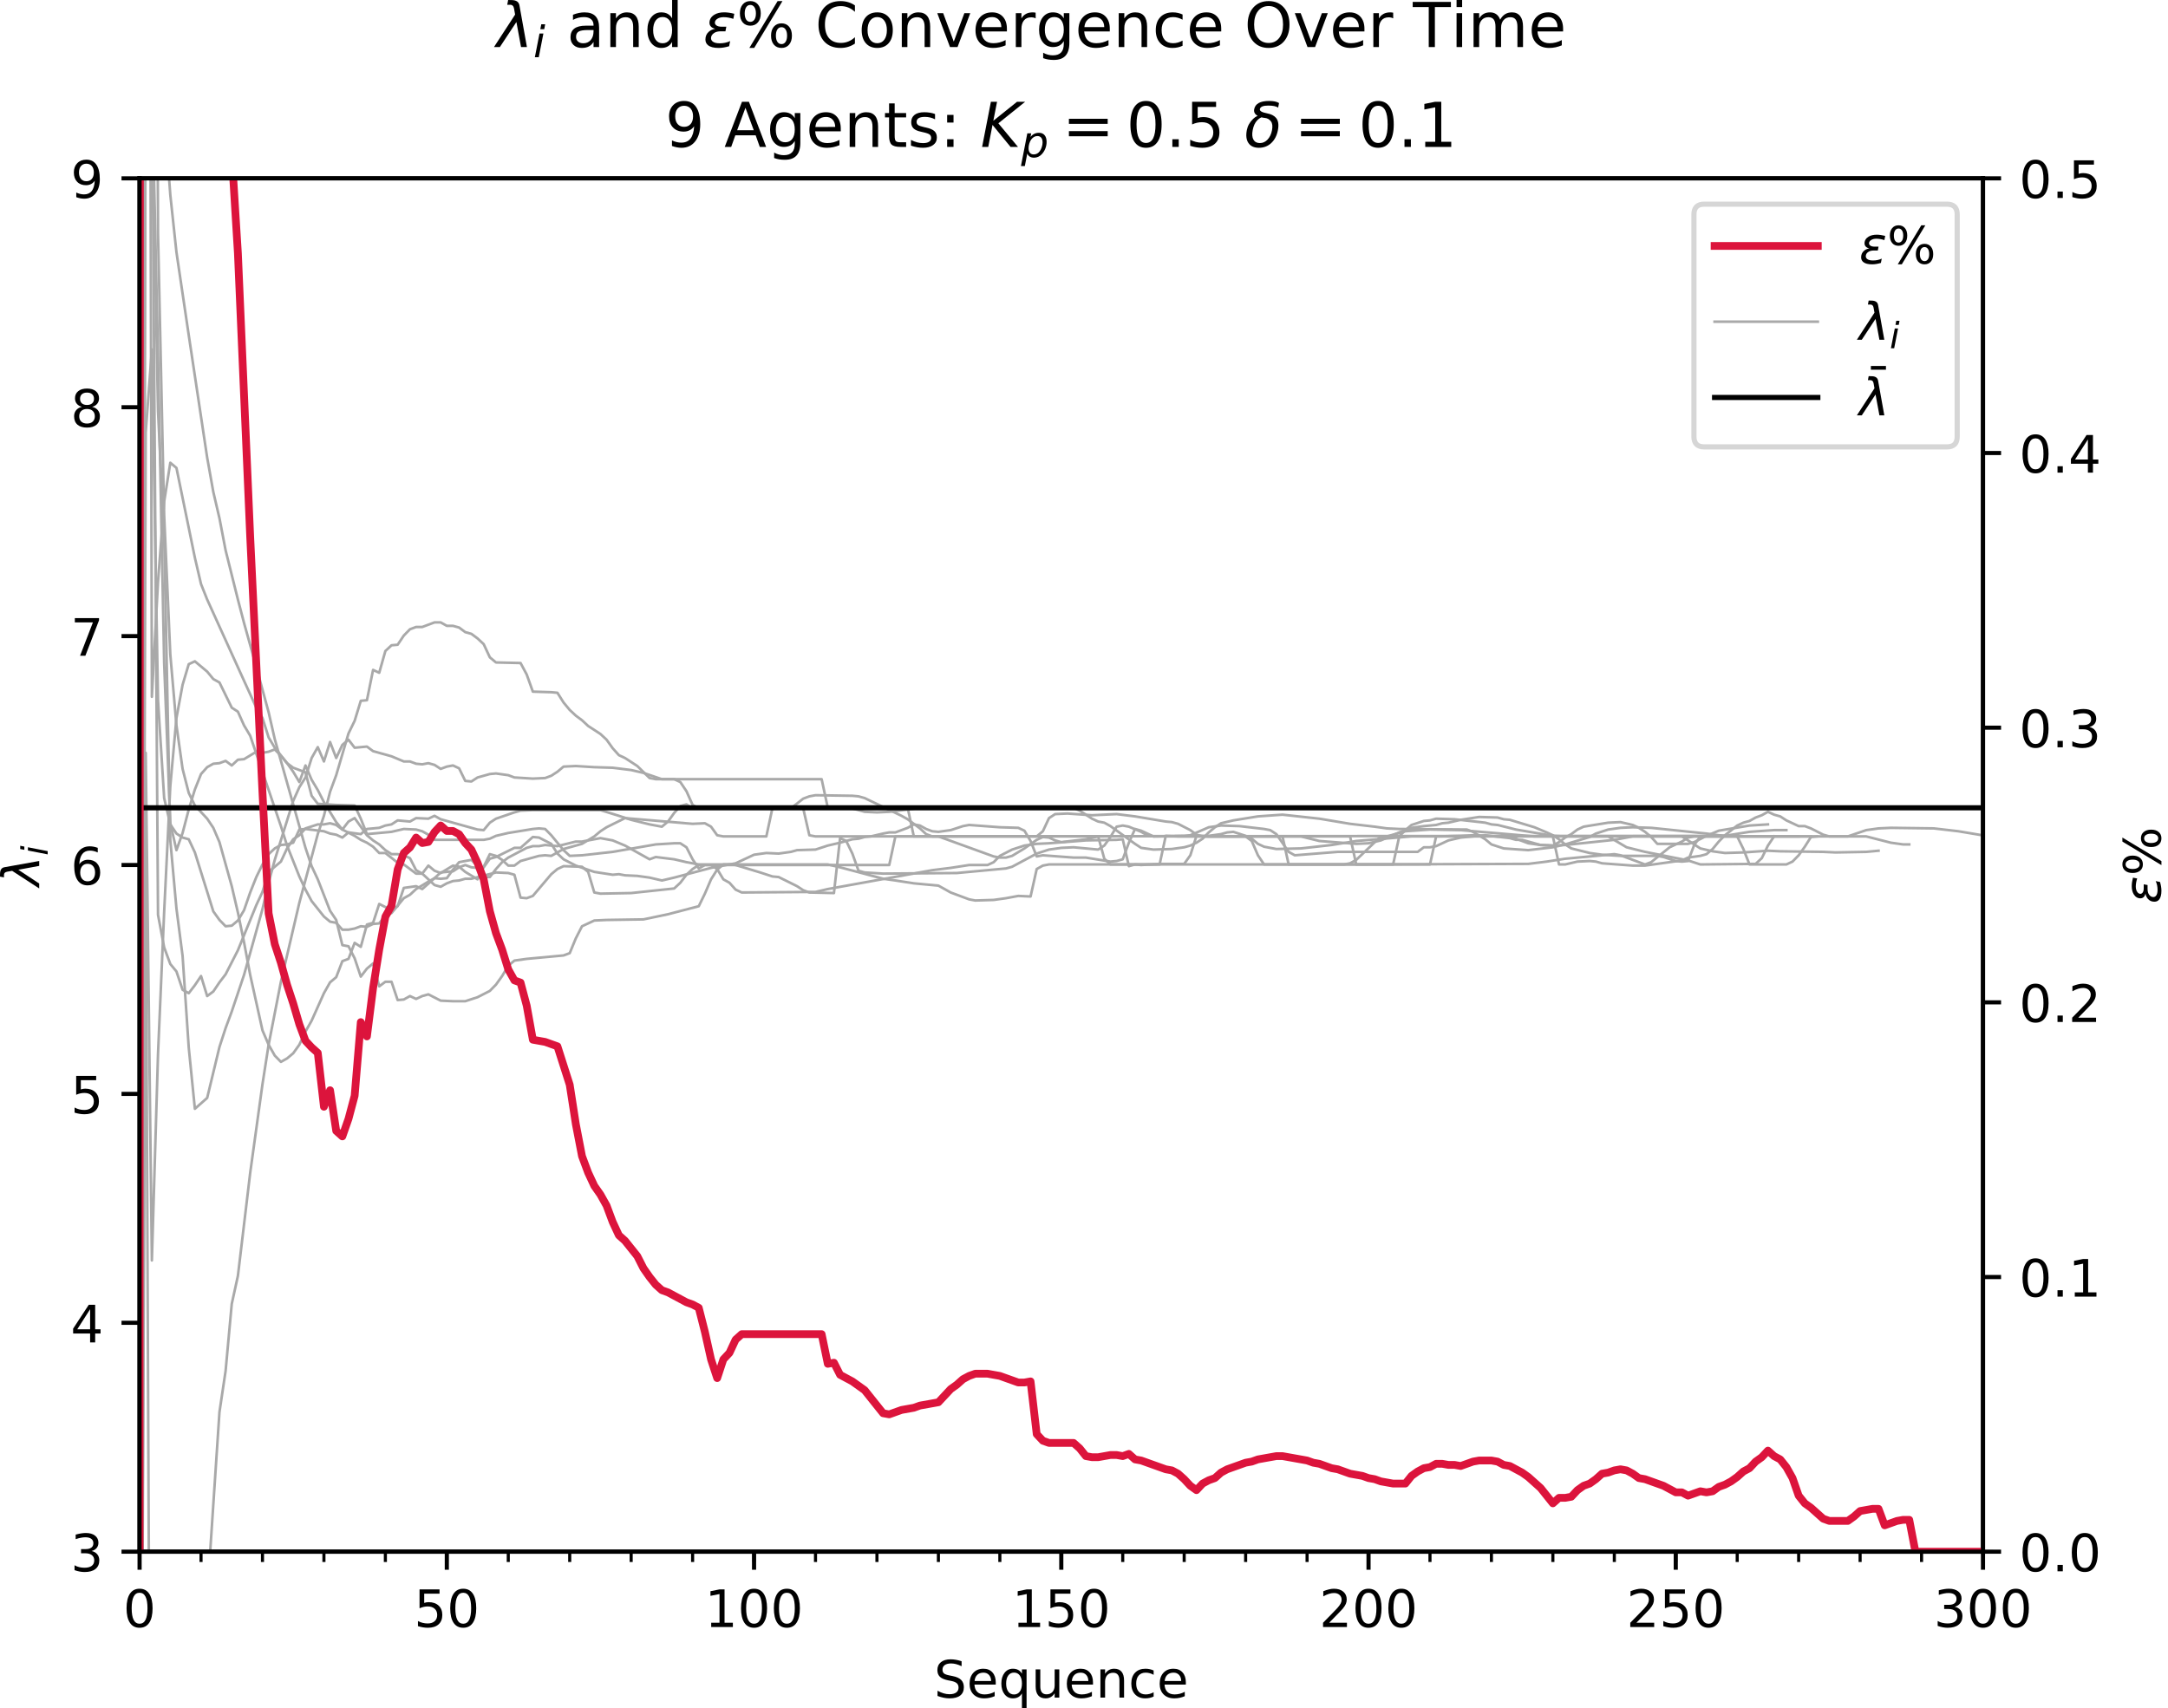 <?xml version="1.0" encoding="utf-8" standalone="no"?>
<!DOCTYPE svg PUBLIC "-//W3C//DTD SVG 1.1//EN"
  "http://www.w3.org/Graphics/SVG/1.1/DTD/svg11.dtd">
<!-- Created with matplotlib (http://matplotlib.org/) -->
<svg height="331pt" version="1.1" viewBox="0 0 420 331" width="420pt" xmlns="http://www.w3.org/2000/svg" xmlns:xlink="http://www.w3.org/1999/xlink">
 <defs>
  <style type="text/css">
*{stroke-linecap:butt;stroke-linejoin:round;}
  </style>
 </defs>
 <g id="figure_1">
  <g id="patch_1">
   <path d="M 0 331.028 
L 420.742 331.028 
L 420.742 0 
L 0 0 
z
" style="fill:#ffffff;"/>
  </g>
  <g id="axes_1">
   <g id="patch_2">
    <path d="M 27.041 300.672 
L 384.161 300.672 
L 384.161 34.56 
L 27.041 34.56 
z
" style="fill:#ffffff;"/>
   </g>
   <g id="matplotlib.axis_1">
    <g id="xtick_1">
     <g id="line2d_1">
      <defs>
       <path d="M 0 0 
L 0 3.5 
" id="me447b3c6e3" style="stroke:#000000;stroke-width:0.8;"/>
      </defs>
      <g>
       <use style="stroke:#000000;stroke-width:0.8;" x="27.041" xlink:href="#me447b3c6e3" y="300.672"/>
      </g>
     </g>
     <g id="text_1">
      <!-- 0 -->
      <defs>
       <path d="M 31.781 66.406 
Q 24.172 66.406 20.328 58.906 
Q 16.5 51.422 16.5 36.375 
Q 16.5 21.391 20.328 13.891 
Q 24.172 6.391 31.781 6.391 
Q 39.453 6.391 43.281 13.891 
Q 47.125 21.391 47.125 36.375 
Q 47.125 51.422 43.281 58.906 
Q 39.453 66.406 31.781 66.406 
z
M 31.781 74.219 
Q 44.047 74.219 50.516 64.516 
Q 56.984 54.828 56.984 36.375 
Q 56.984 17.969 50.516 8.266 
Q 44.047 -1.422 31.781 -1.422 
Q 19.531 -1.422 13.062 8.266 
Q 6.594 17.969 6.594 36.375 
Q 6.594 54.828 13.062 64.516 
Q 19.531 74.219 31.781 74.219 
z
" id="DejaVuSans-30"/>
      </defs>
      <g transform="translate(23.859 315.27)scale(0.1 -0.1)">
       <use xlink:href="#DejaVuSans-30"/>
      </g>
     </g>
    </g>
    <g id="xtick_2">
     <g id="line2d_2">
      <g>
       <use style="stroke:#000000;stroke-width:0.8;" x="86.561" xlink:href="#me447b3c6e3" y="300.672"/>
      </g>
     </g>
     <g id="text_2">
      <!-- 50 -->
      <defs>
       <path d="M 10.797 72.906 
L 49.516 72.906 
L 49.516 64.594 
L 19.828 64.594 
L 19.828 46.734 
Q 21.969 47.469 24.109 47.828 
Q 26.266 48.188 28.422 48.188 
Q 40.625 48.188 47.75 41.5 
Q 54.891 34.812 54.891 23.391 
Q 54.891 11.625 47.562 5.094 
Q 40.234 -1.422 26.906 -1.422 
Q 22.312 -1.422 17.547 -0.641 
Q 12.797 0.141 7.719 1.703 
L 7.719 11.625 
Q 12.109 9.234 16.797 8.062 
Q 21.484 6.891 26.703 6.891 
Q 35.156 6.891 40.078 11.328 
Q 45.016 15.766 45.016 23.391 
Q 45.016 31 40.078 35.438 
Q 35.156 39.891 26.703 39.891 
Q 22.75 39.891 18.812 39.016 
Q 14.891 38.141 10.797 36.281 
z
" id="DejaVuSans-35"/>
      </defs>
      <g transform="translate(80.198 315.27)scale(0.1 -0.1)">
       <use xlink:href="#DejaVuSans-35"/>
       <use x="63.623" xlink:href="#DejaVuSans-30"/>
      </g>
     </g>
    </g>
    <g id="xtick_3">
     <g id="line2d_3">
      <g>
       <use style="stroke:#000000;stroke-width:0.8;" x="146.081" xlink:href="#me447b3c6e3" y="300.672"/>
      </g>
     </g>
     <g id="text_3">
      <!-- 100 -->
      <defs>
       <path d="M 12.406 8.297 
L 28.516 8.297 
L 28.516 63.922 
L 10.984 60.406 
L 10.984 69.391 
L 28.422 72.906 
L 38.281 72.906 
L 38.281 8.297 
L 54.391 8.297 
L 54.391 0 
L 12.406 0 
z
" id="DejaVuSans-31"/>
      </defs>
      <g transform="translate(136.537 315.27)scale(0.1 -0.1)">
       <use xlink:href="#DejaVuSans-31"/>
       <use x="63.623" xlink:href="#DejaVuSans-30"/>
       <use x="127.246" xlink:href="#DejaVuSans-30"/>
      </g>
     </g>
    </g>
    <g id="xtick_4">
     <g id="line2d_4">
      <g>
       <use style="stroke:#000000;stroke-width:0.8;" x="205.601" xlink:href="#me447b3c6e3" y="300.672"/>
      </g>
     </g>
     <g id="text_4">
      <!-- 150 -->
      <g transform="translate(196.057 315.27)scale(0.1 -0.1)">
       <use xlink:href="#DejaVuSans-31"/>
       <use x="63.623" xlink:href="#DejaVuSans-35"/>
       <use x="127.246" xlink:href="#DejaVuSans-30"/>
      </g>
     </g>
    </g>
    <g id="xtick_5">
     <g id="line2d_5">
      <g>
       <use style="stroke:#000000;stroke-width:0.8;" x="265.121" xlink:href="#me447b3c6e3" y="300.672"/>
      </g>
     </g>
     <g id="text_5">
      <!-- 200 -->
      <defs>
       <path d="M 19.188 8.297 
L 53.609 8.297 
L 53.609 0 
L 7.328 0 
L 7.328 8.297 
Q 12.938 14.109 22.625 23.891 
Q 32.328 33.688 34.812 36.531 
Q 39.547 41.844 41.422 45.531 
Q 43.312 49.219 43.312 52.781 
Q 43.312 58.594 39.234 62.25 
Q 35.156 65.922 28.609 65.922 
Q 23.969 65.922 18.812 64.312 
Q 13.672 62.703 7.812 59.422 
L 7.812 69.391 
Q 13.766 71.781 18.938 73 
Q 24.125 74.219 28.422 74.219 
Q 39.75 74.219 46.484 68.547 
Q 53.219 62.891 53.219 53.422 
Q 53.219 48.922 51.531 44.891 
Q 49.859 40.875 45.406 35.406 
Q 44.188 33.984 37.641 27.219 
Q 31.109 20.453 19.188 8.297 
z
" id="DejaVuSans-32"/>
      </defs>
      <g transform="translate(255.577 315.27)scale(0.1 -0.1)">
       <use xlink:href="#DejaVuSans-32"/>
       <use x="63.623" xlink:href="#DejaVuSans-30"/>
       <use x="127.246" xlink:href="#DejaVuSans-30"/>
      </g>
     </g>
    </g>
    <g id="xtick_6">
     <g id="line2d_6">
      <g>
       <use style="stroke:#000000;stroke-width:0.8;" x="324.641" xlink:href="#me447b3c6e3" y="300.672"/>
      </g>
     </g>
     <g id="text_6">
      <!-- 250 -->
      <g transform="translate(315.097 315.27)scale(0.1 -0.1)">
       <use xlink:href="#DejaVuSans-32"/>
       <use x="63.623" xlink:href="#DejaVuSans-35"/>
       <use x="127.246" xlink:href="#DejaVuSans-30"/>
      </g>
     </g>
    </g>
    <g id="xtick_7">
     <g id="line2d_7">
      <g>
       <use style="stroke:#000000;stroke-width:0.8;" x="384.161" xlink:href="#me447b3c6e3" y="300.672"/>
      </g>
     </g>
     <g id="text_7">
      <!-- 300 -->
      <defs>
       <path d="M 40.578 39.312 
Q 47.656 37.797 51.625 33 
Q 55.609 28.219 55.609 21.188 
Q 55.609 10.406 48.188 4.484 
Q 40.766 -1.422 27.094 -1.422 
Q 22.516 -1.422 17.656 -0.516 
Q 12.797 0.391 7.625 2.203 
L 7.625 11.719 
Q 11.719 9.328 16.594 8.109 
Q 21.484 6.891 26.812 6.891 
Q 36.078 6.891 40.938 10.547 
Q 45.797 14.203 45.797 21.188 
Q 45.797 27.641 41.281 31.266 
Q 36.766 34.906 28.719 34.906 
L 20.219 34.906 
L 20.219 43.016 
L 29.109 43.016 
Q 36.375 43.016 40.234 45.922 
Q 44.094 48.828 44.094 54.297 
Q 44.094 59.906 40.109 62.906 
Q 36.141 65.922 28.719 65.922 
Q 24.656 65.922 20.016 65.031 
Q 15.375 64.156 9.812 62.312 
L 9.812 71.094 
Q 15.438 72.656 20.344 73.438 
Q 25.25 74.219 29.594 74.219 
Q 40.828 74.219 47.359 69.109 
Q 53.906 64.016 53.906 55.328 
Q 53.906 49.266 50.438 45.094 
Q 46.969 40.922 40.578 39.312 
z
" id="DejaVuSans-33"/>
      </defs>
      <g transform="translate(374.617 315.27)scale(0.1 -0.1)">
       <use xlink:href="#DejaVuSans-33"/>
       <use x="63.623" xlink:href="#DejaVuSans-30"/>
       <use x="127.246" xlink:href="#DejaVuSans-30"/>
      </g>
     </g>
    </g>
    <g id="xtick_8">
     <g id="line2d_8">
      <defs>
       <path d="M 0 0 
L 0 2 
" id="m0bfc7f38d7" style="stroke:#000000;stroke-width:0.6;"/>
      </defs>
      <g>
       <use style="stroke:#000000;stroke-width:0.6;" x="27.041" xlink:href="#m0bfc7f38d7" y="300.672"/>
      </g>
     </g>
    </g>
    <g id="xtick_9">
     <g id="line2d_9">
      <g>
       <use style="stroke:#000000;stroke-width:0.6;" x="38.945" xlink:href="#m0bfc7f38d7" y="300.672"/>
      </g>
     </g>
    </g>
    <g id="xtick_10">
     <g id="line2d_10">
      <g>
       <use style="stroke:#000000;stroke-width:0.6;" x="50.849" xlink:href="#m0bfc7f38d7" y="300.672"/>
      </g>
     </g>
    </g>
    <g id="xtick_11">
     <g id="line2d_11">
      <g>
       <use style="stroke:#000000;stroke-width:0.6;" x="62.753" xlink:href="#m0bfc7f38d7" y="300.672"/>
      </g>
     </g>
    </g>
    <g id="xtick_12">
     <g id="line2d_12">
      <g>
       <use style="stroke:#000000;stroke-width:0.6;" x="74.657" xlink:href="#m0bfc7f38d7" y="300.672"/>
      </g>
     </g>
    </g>
    <g id="xtick_13">
     <g id="line2d_13">
      <g>
       <use style="stroke:#000000;stroke-width:0.6;" x="86.561" xlink:href="#m0bfc7f38d7" y="300.672"/>
      </g>
     </g>
    </g>
    <g id="xtick_14">
     <g id="line2d_14">
      <g>
       <use style="stroke:#000000;stroke-width:0.6;" x="98.465" xlink:href="#m0bfc7f38d7" y="300.672"/>
      </g>
     </g>
    </g>
    <g id="xtick_15">
     <g id="line2d_15">
      <g>
       <use style="stroke:#000000;stroke-width:0.6;" x="110.369" xlink:href="#m0bfc7f38d7" y="300.672"/>
      </g>
     </g>
    </g>
    <g id="xtick_16">
     <g id="line2d_16">
      <g>
       <use style="stroke:#000000;stroke-width:0.6;" x="122.273" xlink:href="#m0bfc7f38d7" y="300.672"/>
      </g>
     </g>
    </g>
    <g id="xtick_17">
     <g id="line2d_17">
      <g>
       <use style="stroke:#000000;stroke-width:0.6;" x="134.177" xlink:href="#m0bfc7f38d7" y="300.672"/>
      </g>
     </g>
    </g>
    <g id="xtick_18">
     <g id="line2d_18">
      <g>
       <use style="stroke:#000000;stroke-width:0.6;" x="146.081" xlink:href="#m0bfc7f38d7" y="300.672"/>
      </g>
     </g>
    </g>
    <g id="xtick_19">
     <g id="line2d_19">
      <g>
       <use style="stroke:#000000;stroke-width:0.6;" x="157.985" xlink:href="#m0bfc7f38d7" y="300.672"/>
      </g>
     </g>
    </g>
    <g id="xtick_20">
     <g id="line2d_20">
      <g>
       <use style="stroke:#000000;stroke-width:0.6;" x="169.889" xlink:href="#m0bfc7f38d7" y="300.672"/>
      </g>
     </g>
    </g>
    <g id="xtick_21">
     <g id="line2d_21">
      <g>
       <use style="stroke:#000000;stroke-width:0.6;" x="181.793" xlink:href="#m0bfc7f38d7" y="300.672"/>
      </g>
     </g>
    </g>
    <g id="xtick_22">
     <g id="line2d_22">
      <g>
       <use style="stroke:#000000;stroke-width:0.6;" x="193.697" xlink:href="#m0bfc7f38d7" y="300.672"/>
      </g>
     </g>
    </g>
    <g id="xtick_23">
     <g id="line2d_23">
      <g>
       <use style="stroke:#000000;stroke-width:0.6;" x="205.601" xlink:href="#m0bfc7f38d7" y="300.672"/>
      </g>
     </g>
    </g>
    <g id="xtick_24">
     <g id="line2d_24">
      <g>
       <use style="stroke:#000000;stroke-width:0.6;" x="217.505" xlink:href="#m0bfc7f38d7" y="300.672"/>
      </g>
     </g>
    </g>
    <g id="xtick_25">
     <g id="line2d_25">
      <g>
       <use style="stroke:#000000;stroke-width:0.6;" x="229.409" xlink:href="#m0bfc7f38d7" y="300.672"/>
      </g>
     </g>
    </g>
    <g id="xtick_26">
     <g id="line2d_26">
      <g>
       <use style="stroke:#000000;stroke-width:0.6;" x="241.313" xlink:href="#m0bfc7f38d7" y="300.672"/>
      </g>
     </g>
    </g>
    <g id="xtick_27">
     <g id="line2d_27">
      <g>
       <use style="stroke:#000000;stroke-width:0.6;" x="253.217" xlink:href="#m0bfc7f38d7" y="300.672"/>
      </g>
     </g>
    </g>
    <g id="xtick_28">
     <g id="line2d_28">
      <g>
       <use style="stroke:#000000;stroke-width:0.6;" x="265.121" xlink:href="#m0bfc7f38d7" y="300.672"/>
      </g>
     </g>
    </g>
    <g id="xtick_29">
     <g id="line2d_29">
      <g>
       <use style="stroke:#000000;stroke-width:0.6;" x="277.025" xlink:href="#m0bfc7f38d7" y="300.672"/>
      </g>
     </g>
    </g>
    <g id="xtick_30">
     <g id="line2d_30">
      <g>
       <use style="stroke:#000000;stroke-width:0.6;" x="288.929" xlink:href="#m0bfc7f38d7" y="300.672"/>
      </g>
     </g>
    </g>
    <g id="xtick_31">
     <g id="line2d_31">
      <g>
       <use style="stroke:#000000;stroke-width:0.6;" x="300.833" xlink:href="#m0bfc7f38d7" y="300.672"/>
      </g>
     </g>
    </g>
    <g id="xtick_32">
     <g id="line2d_32">
      <g>
       <use style="stroke:#000000;stroke-width:0.6;" x="312.737" xlink:href="#m0bfc7f38d7" y="300.672"/>
      </g>
     </g>
    </g>
    <g id="xtick_33">
     <g id="line2d_33">
      <g>
       <use style="stroke:#000000;stroke-width:0.6;" x="324.641" xlink:href="#m0bfc7f38d7" y="300.672"/>
      </g>
     </g>
    </g>
    <g id="xtick_34">
     <g id="line2d_34">
      <g>
       <use style="stroke:#000000;stroke-width:0.6;" x="336.545" xlink:href="#m0bfc7f38d7" y="300.672"/>
      </g>
     </g>
    </g>
    <g id="xtick_35">
     <g id="line2d_35">
      <g>
       <use style="stroke:#000000;stroke-width:0.6;" x="348.449" xlink:href="#m0bfc7f38d7" y="300.672"/>
      </g>
     </g>
    </g>
    <g id="xtick_36">
     <g id="line2d_36">
      <g>
       <use style="stroke:#000000;stroke-width:0.6;" x="360.353" xlink:href="#m0bfc7f38d7" y="300.672"/>
      </g>
     </g>
    </g>
    <g id="xtick_37">
     <g id="line2d_37">
      <g>
       <use style="stroke:#000000;stroke-width:0.6;" x="372.257" xlink:href="#m0bfc7f38d7" y="300.672"/>
      </g>
     </g>
    </g>
    <g id="xtick_38">
     <g id="line2d_38">
      <g>
       <use style="stroke:#000000;stroke-width:0.6;" x="384.161" xlink:href="#m0bfc7f38d7" y="300.672"/>
      </g>
     </g>
    </g>
    <g id="text_8">
     <!-- Sequence -->
     <defs>
      <path d="M 53.516 70.516 
L 53.516 60.891 
Q 47.906 63.578 42.922 64.891 
Q 37.938 66.219 33.297 66.219 
Q 25.25 66.219 20.875 63.094 
Q 16.5 59.969 16.5 54.203 
Q 16.5 49.359 19.406 46.891 
Q 22.312 44.438 30.422 42.922 
L 36.375 41.703 
Q 47.406 39.594 52.656 34.297 
Q 57.906 29 57.906 20.125 
Q 57.906 9.516 50.797 4.047 
Q 43.703 -1.422 29.984 -1.422 
Q 24.812 -1.422 18.969 -0.25 
Q 13.141 0.922 6.891 3.219 
L 6.891 13.375 
Q 12.891 10.016 18.656 8.297 
Q 24.422 6.594 29.984 6.594 
Q 38.422 6.594 43.016 9.906 
Q 47.609 13.234 47.609 19.391 
Q 47.609 24.75 44.312 27.781 
Q 41.016 30.812 33.5 32.328 
L 27.484 33.5 
Q 16.453 35.688 11.516 40.375 
Q 6.594 45.062 6.594 53.422 
Q 6.594 63.094 13.406 68.656 
Q 20.219 74.219 32.172 74.219 
Q 37.312 74.219 42.625 73.281 
Q 47.953 72.359 53.516 70.516 
z
" id="DejaVuSans-53"/>
      <path d="M 56.203 29.594 
L 56.203 25.203 
L 14.891 25.203 
Q 15.484 15.922 20.484 11.062 
Q 25.484 6.203 34.422 6.203 
Q 39.594 6.203 44.453 7.469 
Q 49.312 8.734 54.109 11.281 
L 54.109 2.781 
Q 49.266 0.734 44.188 -0.344 
Q 39.109 -1.422 33.891 -1.422 
Q 20.797 -1.422 13.156 6.188 
Q 5.516 13.812 5.516 26.812 
Q 5.516 40.234 12.766 48.109 
Q 20.016 56 32.328 56 
Q 43.359 56 49.781 48.891 
Q 56.203 41.797 56.203 29.594 
z
M 47.219 32.234 
Q 47.125 39.594 43.094 43.984 
Q 39.062 48.391 32.422 48.391 
Q 24.906 48.391 20.391 44.141 
Q 15.875 39.891 15.188 32.172 
z
" id="DejaVuSans-65"/>
      <path d="M 14.797 27.297 
Q 14.797 17.391 18.875 11.75 
Q 22.953 6.109 30.078 6.109 
Q 37.203 6.109 41.297 11.75 
Q 45.406 17.391 45.406 27.297 
Q 45.406 37.203 41.297 42.844 
Q 37.203 48.484 30.078 48.484 
Q 22.953 48.484 18.875 42.844 
Q 14.797 37.203 14.797 27.297 
z
M 45.406 8.203 
Q 42.578 3.328 38.25 0.953 
Q 33.938 -1.422 27.875 -1.422 
Q 17.969 -1.422 11.734 6.484 
Q 5.516 14.406 5.516 27.297 
Q 5.516 40.188 11.734 48.094 
Q 17.969 56 27.875 56 
Q 33.938 56 38.25 53.625 
Q 42.578 51.266 45.406 46.391 
L 45.406 54.688 
L 54.391 54.688 
L 54.391 -20.797 
L 45.406 -20.797 
z
" id="DejaVuSans-71"/>
      <path d="M 8.5 21.578 
L 8.5 54.688 
L 17.484 54.688 
L 17.484 21.922 
Q 17.484 14.156 20.5 10.266 
Q 23.531 6.391 29.594 6.391 
Q 36.859 6.391 41.078 11.031 
Q 45.312 15.672 45.312 23.688 
L 45.312 54.688 
L 54.297 54.688 
L 54.297 0 
L 45.312 0 
L 45.312 8.406 
Q 42.047 3.422 37.719 1 
Q 33.406 -1.422 27.688 -1.422 
Q 18.266 -1.422 13.375 4.438 
Q 8.5 10.297 8.5 21.578 
z
M 31.109 56 
z
" id="DejaVuSans-75"/>
      <path d="M 54.891 33.016 
L 54.891 0 
L 45.906 0 
L 45.906 32.719 
Q 45.906 40.484 42.875 44.328 
Q 39.844 48.188 33.797 48.188 
Q 26.516 48.188 22.312 43.547 
Q 18.109 38.922 18.109 30.906 
L 18.109 0 
L 9.078 0 
L 9.078 54.688 
L 18.109 54.688 
L 18.109 46.188 
Q 21.344 51.125 25.703 53.562 
Q 30.078 56 35.797 56 
Q 45.219 56 50.047 50.172 
Q 54.891 44.344 54.891 33.016 
z
" id="DejaVuSans-6e"/>
      <path d="M 48.781 52.594 
L 48.781 44.188 
Q 44.969 46.297 41.141 47.344 
Q 37.312 48.391 33.406 48.391 
Q 24.656 48.391 19.812 42.844 
Q 14.984 37.312 14.984 27.297 
Q 14.984 17.281 19.812 11.734 
Q 24.656 6.203 33.406 6.203 
Q 37.312 6.203 41.141 7.25 
Q 44.969 8.297 48.781 10.406 
L 48.781 2.094 
Q 45.016 0.344 40.984 -0.531 
Q 36.969 -1.422 32.422 -1.422 
Q 20.062 -1.422 12.781 6.344 
Q 5.516 14.109 5.516 27.297 
Q 5.516 40.672 12.859 48.328 
Q 20.219 56 33.016 56 
Q 37.156 56 41.109 55.141 
Q 45.062 54.297 48.781 52.594 
z
" id="DejaVuSans-63"/>
     </defs>
     <g transform="translate(180.936 328.949)scale(0.1 -0.1)">
      <use xlink:href="#DejaVuSans-53"/>
      <use x="63.477" xlink:href="#DejaVuSans-65"/>
      <use x="125" xlink:href="#DejaVuSans-71"/>
      <use x="188.477" xlink:href="#DejaVuSans-75"/>
      <use x="251.855" xlink:href="#DejaVuSans-65"/>
      <use x="313.379" xlink:href="#DejaVuSans-6e"/>
      <use x="376.758" xlink:href="#DejaVuSans-63"/>
      <use x="431.738" xlink:href="#DejaVuSans-65"/>
     </g>
    </g>
   </g>
   <g id="matplotlib.axis_2">
    <g id="ytick_1">
     <g id="line2d_39">
      <defs>
       <path d="M 0 0 
L -3.5 0 
" id="mc1004fadf2" style="stroke:#000000;stroke-width:0.8;"/>
      </defs>
      <g>
       <use style="stroke:#000000;stroke-width:0.8;" x="27.041" xlink:href="#mc1004fadf2" y="300.672"/>
      </g>
     </g>
     <g id="text_9">
      <!-- 3 -->
      <g transform="translate(13.678 304.471)scale(0.1 -0.1)">
       <use xlink:href="#DejaVuSans-33"/>
      </g>
     </g>
    </g>
    <g id="ytick_2">
     <g id="line2d_40">
      <g>
       <use style="stroke:#000000;stroke-width:0.8;" x="27.041" xlink:href="#mc1004fadf2" y="256.32"/>
      </g>
     </g>
     <g id="text_10">
      <!-- 4 -->
      <defs>
       <path d="M 37.797 64.312 
L 12.891 25.391 
L 37.797 25.391 
z
M 35.203 72.906 
L 47.609 72.906 
L 47.609 25.391 
L 58.016 25.391 
L 58.016 17.188 
L 47.609 17.188 
L 47.609 0 
L 37.797 0 
L 37.797 17.188 
L 4.891 17.188 
L 4.891 26.703 
z
" id="DejaVuSans-34"/>
      </defs>
      <g transform="translate(13.678 260.119)scale(0.1 -0.1)">
       <use xlink:href="#DejaVuSans-34"/>
      </g>
     </g>
    </g>
    <g id="ytick_3">
     <g id="line2d_41">
      <g>
       <use style="stroke:#000000;stroke-width:0.8;" x="27.041" xlink:href="#mc1004fadf2" y="211.968"/>
      </g>
     </g>
     <g id="text_11">
      <!-- 5 -->
      <g transform="translate(13.678 215.767)scale(0.1 -0.1)">
       <use xlink:href="#DejaVuSans-35"/>
      </g>
     </g>
    </g>
    <g id="ytick_4">
     <g id="line2d_42">
      <g>
       <use style="stroke:#000000;stroke-width:0.8;" x="27.041" xlink:href="#mc1004fadf2" y="167.616"/>
      </g>
     </g>
     <g id="text_12">
      <!-- 6 -->
      <defs>
       <path d="M 33.016 40.375 
Q 26.375 40.375 22.484 35.828 
Q 18.609 31.297 18.609 23.391 
Q 18.609 15.531 22.484 10.953 
Q 26.375 6.391 33.016 6.391 
Q 39.656 6.391 43.531 10.953 
Q 47.406 15.531 47.406 23.391 
Q 47.406 31.297 43.531 35.828 
Q 39.656 40.375 33.016 40.375 
z
M 52.594 71.297 
L 52.594 62.312 
Q 48.875 64.062 45.094 64.984 
Q 41.312 65.922 37.594 65.922 
Q 27.828 65.922 22.672 59.328 
Q 17.531 52.734 16.797 39.406 
Q 19.672 43.656 24.016 45.922 
Q 28.375 48.188 33.594 48.188 
Q 44.578 48.188 50.953 41.516 
Q 57.328 34.859 57.328 23.391 
Q 57.328 12.156 50.688 5.359 
Q 44.047 -1.422 33.016 -1.422 
Q 20.359 -1.422 13.672 8.266 
Q 6.984 17.969 6.984 36.375 
Q 6.984 53.656 15.188 63.938 
Q 23.391 74.219 37.203 74.219 
Q 40.922 74.219 44.703 73.484 
Q 48.484 72.75 52.594 71.297 
z
" id="DejaVuSans-36"/>
      </defs>
      <g transform="translate(13.678 171.415)scale(0.1 -0.1)">
       <use xlink:href="#DejaVuSans-36"/>
      </g>
     </g>
    </g>
    <g id="ytick_5">
     <g id="line2d_43">
      <g>
       <use style="stroke:#000000;stroke-width:0.8;" x="27.041" xlink:href="#mc1004fadf2" y="123.264"/>
      </g>
     </g>
     <g id="text_13">
      <!-- 7 -->
      <defs>
       <path d="M 8.203 72.906 
L 55.078 72.906 
L 55.078 68.703 
L 28.609 0 
L 18.312 0 
L 43.219 64.594 
L 8.203 64.594 
z
" id="DejaVuSans-37"/>
      </defs>
      <g transform="translate(13.678 127.063)scale(0.1 -0.1)">
       <use xlink:href="#DejaVuSans-37"/>
      </g>
     </g>
    </g>
    <g id="ytick_6">
     <g id="line2d_44">
      <g>
       <use style="stroke:#000000;stroke-width:0.8;" x="27.041" xlink:href="#mc1004fadf2" y="78.912"/>
      </g>
     </g>
     <g id="text_14">
      <!-- 8 -->
      <defs>
       <path d="M 31.781 34.625 
Q 24.75 34.625 20.719 30.859 
Q 16.703 27.094 16.703 20.516 
Q 16.703 13.922 20.719 10.156 
Q 24.75 6.391 31.781 6.391 
Q 38.812 6.391 42.859 10.172 
Q 46.922 13.969 46.922 20.516 
Q 46.922 27.094 42.891 30.859 
Q 38.875 34.625 31.781 34.625 
z
M 21.922 38.812 
Q 15.578 40.375 12.031 44.719 
Q 8.5 49.078 8.5 55.328 
Q 8.5 64.062 14.719 69.141 
Q 20.953 74.219 31.781 74.219 
Q 42.672 74.219 48.875 69.141 
Q 55.078 64.062 55.078 55.328 
Q 55.078 49.078 51.531 44.719 
Q 48 40.375 41.703 38.812 
Q 48.828 37.156 52.797 32.312 
Q 56.781 27.484 56.781 20.516 
Q 56.781 9.906 50.312 4.234 
Q 43.844 -1.422 31.781 -1.422 
Q 19.734 -1.422 13.25 4.234 
Q 6.781 9.906 6.781 20.516 
Q 6.781 27.484 10.781 32.312 
Q 14.797 37.156 21.922 38.812 
z
M 18.312 54.391 
Q 18.312 48.734 21.844 45.562 
Q 25.391 42.391 31.781 42.391 
Q 38.141 42.391 41.719 45.562 
Q 45.312 48.734 45.312 54.391 
Q 45.312 60.062 41.719 63.234 
Q 38.141 66.406 31.781 66.406 
Q 25.391 66.406 21.844 63.234 
Q 18.312 60.062 18.312 54.391 
z
" id="DejaVuSans-38"/>
      </defs>
      <g transform="translate(13.678 82.711)scale(0.1 -0.1)">
       <use xlink:href="#DejaVuSans-38"/>
      </g>
     </g>
    </g>
    <g id="ytick_7">
     <g id="line2d_45">
      <g>
       <use style="stroke:#000000;stroke-width:0.8;" x="27.041" xlink:href="#mc1004fadf2" y="34.56"/>
      </g>
     </g>
     <g id="text_15">
      <!-- 9 -->
      <defs>
       <path d="M 10.984 1.516 
L 10.984 10.5 
Q 14.703 8.734 18.5 7.812 
Q 22.312 6.891 25.984 6.891 
Q 35.75 6.891 40.891 13.453 
Q 46.047 20.016 46.781 33.406 
Q 43.953 29.203 39.594 26.953 
Q 35.25 24.703 29.984 24.703 
Q 19.047 24.703 12.672 31.312 
Q 6.297 37.938 6.297 49.422 
Q 6.297 60.641 12.938 67.422 
Q 19.578 74.219 30.609 74.219 
Q 43.266 74.219 49.922 64.516 
Q 56.594 54.828 56.594 36.375 
Q 56.594 19.141 48.406 8.859 
Q 40.234 -1.422 26.422 -1.422 
Q 22.703 -1.422 18.891 -0.688 
Q 15.094 0.047 10.984 1.516 
z
M 30.609 32.422 
Q 37.25 32.422 41.125 36.953 
Q 45.016 41.5 45.016 49.422 
Q 45.016 57.281 41.125 61.844 
Q 37.25 66.406 30.609 66.406 
Q 23.969 66.406 20.094 61.844 
Q 16.219 57.281 16.219 49.422 
Q 16.219 41.5 20.094 36.953 
Q 23.969 32.422 30.609 32.422 
z
" id="DejaVuSans-39"/>
      </defs>
      <g transform="translate(13.678 38.359)scale(0.1 -0.1)">
       <use xlink:href="#DejaVuSans-39"/>
      </g>
     </g>
    </g>
    <g id="text_16">
     <!-- $\lambda_i$ -->
     <defs>
      <path d="M 36.719 67.438 
L 48.828 0 
L 39.312 0 
L 31.844 40.438 
L 5.125 0 
L -4.391 0 
L 29.734 52.438 
L 28.031 62.109 
Q 26.953 68.266 21.734 68.266 
L 17.047 68.266 
L 18.5 75.984 
L 24.219 75.875 
Q 35.203 75.734 36.719 67.438 
z
" id="DejaVuSans-Oblique-3bb"/>
      <path d="M 18.312 75.984 
L 27.297 75.984 
L 25.094 64.594 
L 16.109 64.594 
z
M 14.203 54.688 
L 23.188 54.688 
L 12.5 0 
L 3.516 0 
z
" id="DejaVuSans-Oblique-69"/>
     </defs>
     <g transform="translate(7.598 171.716)rotate(-90)scale(0.1 -0.1)">
      <use transform="translate(0 0.016)" xlink:href="#DejaVuSans-Oblique-3bb"/>
      <use transform="translate(59.18 -16.391)scale(0.7)" xlink:href="#DejaVuSans-Oblique-69"/>
     </g>
    </g>
   </g>
   <g id="line2d_46">
    <path clip-path="url(#p13e0790900)" d="M 27.318 332.028 
L 28.226 -1 
M 28.324 -1 
L 29.421 18.926 
L 30.612 79.688 
L 31.802 104.082 
L 32.993 162.848 
L 34.183 176.043 
L 35.373 185.246 
L 36.564 202.987 
L 37.754 214.851 
L 40.135 212.744 
L 42.516 202.876 
L 43.706 199.217 
L 44.897 196.001 
L 47.277 188.905 
L 50.849 176.154 
L 52.039 171.053 
L 53.229 166.618 
L 56.801 155.197 
L 57.991 152.536 
L 59.181 150.651 
L 60.372 146.881 
L 61.562 144.775 
L 62.753 147.547 
L 63.943 143.777 
L 65.133 146.881 
L 66.324 144.331 
L 67.514 143.333 
L 68.705 144.886 
L 71.085 144.664 
L 72.276 145.551 
L 75.847 146.549 
L 78.228 147.547 
L 79.418 147.547 
L 80.609 147.99 
L 81.799 148.101 
L 82.989 147.879 
L 84.18 148.212 
L 85.37 148.988 
L 86.561 148.545 
L 87.751 148.323 
L 88.941 148.877 
L 90.132 151.317 
L 91.322 151.428 
L 92.513 150.651 
L 94.893 149.986 
L 96.084 149.875 
L 98.465 150.208 
L 99.655 150.651 
L 103.226 150.873 
L 105.607 150.762 
L 106.797 150.319 
L 107.988 149.543 
L 109.178 148.545 
L 111.559 148.434 
L 115.13 148.656 
L 118.701 148.766 
L 122.273 149.21 
L 124.653 149.764 
L 128.225 150.984 
L 130.605 150.984 
L 131.796 151.538 
L 132.986 153.312 
L 134.177 155.974 
L 135.367 156.639 
L 153.223 156.639 
L 155.604 154.754 
L 156.794 154.31 
L 157.985 154.089 
L 165.127 154.2 
L 166.317 154.31 
L 167.508 154.643 
L 174.65 158.08 
L 175.841 158.746 
L 178.221 160.52 
L 179.412 161.628 
L 180.602 162.072 
L 200.839 162.072 
L 202.029 161.074 
L 203.22 158.524 
L 204.41 157.748 
L 206.791 157.637 
L 211.553 157.969 
L 213.933 157.859 
L 216.314 157.748 
L 219.885 158.191 
L 225.837 159.189 
L 227.028 159.3 
L 228.218 159.633 
L 230.599 160.852 
L 231.789 161.739 
L 232.98 162.072 
L 252.026 162.072 
L 255.597 162.959 
L 262.74 163.513 
L 265.121 163.403 
L 267.501 162.848 
L 271.073 161.296 
L 273.453 160.409 
L 275.834 160.076 
L 278.215 159.854 
L 279.405 159.522 
L 280.596 159.411 
L 282.977 158.856 
L 286.548 158.302 
L 290.119 158.413 
L 291.309 158.746 
L 292.5 158.856 
L 297.261 160.298 
L 299.642 161.296 
L 300.833 161.85 
L 302.023 162.626 
L 303.213 163.624 
L 304.404 164.4 
L 307.975 165.288 
L 310.356 165.62 
L 313.927 165.842 
L 321.069 165.842 
L 322.26 166.064 
L 324.641 166.84 
L 325.831 166.951 
L 327.021 166.84 
L 328.212 163.735 
L 329.402 162.072 
L 350.829 162.072 
L 350.829 162.072 
" style="fill:none;stroke:#a9a9a9;stroke-linecap:square;stroke-width:0.5;"/>
   </g>
   <g id="line2d_47">
    <path clip-path="url(#p13e0790900)" d="M 27.089 332.028 
L 27.248 -1 
M 30.428 -1 
L 30.612 45.204 
L 31.802 99.868 
L 32.993 126.812 
L 34.183 140.561 
L 35.373 148.988 
L 36.564 153.645 
L 37.754 156.084 
L 40.135 158.635 
L 41.325 160.409 
L 42.516 163.181 
L 44.897 171.719 
L 46.087 176.819 
L 47.277 182.585 
L 48.468 188.905 
L 50.849 199.66 
L 52.039 202.432 
L 53.229 204.539 
L 54.42 205.759 
L 55.61 205.093 
L 56.801 204.096 
L 57.991 202.432 
L 59.181 199.882 
L 60.372 197.775 
L 62.753 192.453 
L 63.943 190.346 
L 65.133 189.348 
L 66.324 186.244 
L 67.514 185.8 
L 68.705 182.696 
L 69.895 183.472 
L 71.085 179.148 
L 72.276 178.815 
L 73.466 175.156 
L 75.847 176.376 
L 77.037 175.599 
L 78.228 172.051 
L 80.609 171.719 
L 81.799 172.273 
L 84.18 170.166 
L 85.37 169.057 
L 87.751 168.836 
L 88.941 168.06 
L 90.132 167.616 
L 91.322 168.06 
L 92.513 168.17 
L 93.703 168.06 
L 94.893 166.396 
L 96.084 166.064 
L 99.655 164.29 
L 100.845 164.29 
L 103.226 162.183 
L 104.417 162.294 
L 106.797 163.513 
L 107.988 165.398 
L 109.178 166.507 
L 111.559 167.727 
L 115.13 168.947 
L 118.701 169.501 
L 119.892 169.39 
L 121.082 169.612 
L 123.463 169.723 
L 125.844 170.055 
L 128.225 170.61 
L 130.605 170.055 
L 137.748 168.17 
L 141.319 167.505 
L 142.509 167.616 
L 147.271 169.057 
L 149.652 169.834 
L 150.842 169.944 
L 154.413 171.719 
L 155.604 172.495 
L 156.794 172.938 
L 161.556 173.049 
L 162.746 162.405 
L 163.937 162.959 
L 165.127 165.398 
L 166.317 168.725 
L 167.508 169.057 
L 171.079 169.279 
L 185.364 169.168 
L 194.887 168.281 
L 196.077 167.949 
L 200.839 165.398 
L 203.22 164.622 
L 205.601 164.29 
L 207.981 164.179 
L 212.743 164.622 
L 213.933 163.846 
L 215.124 162.183 
L 216.314 160.187 
L 217.505 159.965 
L 218.695 160.187 
L 221.076 161.185 
L 222.266 161.85 
L 223.457 162.072 
L 241.313 162.072 
L 242.503 162.959 
L 243.693 165.731 
L 244.884 167.505 
L 260.359 167.505 
L 261.549 167.283 
L 262.74 166.618 
L 267.501 162.072 
L 268.692 162.072 
L 272.263 161.074 
L 277.025 160.741 
L 282.977 160.852 
L 297.261 162.072 
L 325.831 162.072 
L 329.402 164.4 
L 331.783 164.955 
L 334.164 165.288 
L 337.735 165.177 
L 342.497 164.844 
L 344.877 164.955 
L 353.21 165.066 
L 355.591 165.177 
L 361.543 165.066 
L 363.924 164.844 
L 363.924 164.844 
" style="fill:none;stroke:#a9a9a9;stroke-linecap:square;stroke-width:0.5;"/>
   </g>
   <g id="line2d_48">
    <path clip-path="url(#p13e0790900)" d="M 27.324 332.028 
L 28.231 7.173 
L 29.421 15.489 
L 30.612 69.044 
L 31.802 128.475 
L 32.993 159.522 
L 34.183 164.733 
L 35.373 161.407 
L 36.564 156.861 
L 37.754 152.98 
L 38.945 149.986 
L 40.135 148.656 
L 41.325 147.99 
L 42.516 147.879 
L 43.706 147.436 
L 44.897 148.323 
L 46.087 147.214 
L 47.277 147.103 
L 49.658 145.662 
L 50.849 145.884 
L 52.039 145.662 
L 53.229 145.218 
L 54.42 146.438 
L 55.61 147.879 
L 56.801 149.543 
L 57.991 151.538 
L 59.181 148.323 
L 60.372 151.095 
L 61.562 153.091 
L 62.753 155.419 
L 65.133 159.3 
L 66.324 160.741 
L 67.514 159.189 
L 68.705 158.524 
L 71.085 161.85 
L 72.276 162.848 
L 73.466 163.624 
L 74.657 164.733 
L 75.847 165.509 
L 77.037 165.509 
L 78.228 165.731 
L 79.418 166.285 
L 80.609 168.614 
L 81.799 169.279 
L 84.18 171.497 
L 85.37 171.829 
L 86.561 171.164 
L 87.751 170.721 
L 88.941 170.61 
L 90.132 170.277 
L 91.322 170.277 
L 96.084 169.057 
L 98.465 169.168 
L 99.655 169.501 
L 100.845 173.936 
L 102.036 174.047 
L 103.226 173.604 
L 106.797 169.39 
L 107.988 168.392 
L 109.178 167.838 
L 112.749 167.949 
L 113.94 168.947 
L 115.13 172.938 
L 116.321 173.16 
L 122.273 173.049 
L 130.605 172.162 
L 131.796 171.053 
L 132.986 169.501 
L 134.177 168.392 
L 135.367 167.616 
L 137.748 167.616 
L 138.938 168.392 
L 140.129 170.388 
L 141.319 171.053 
L 142.509 172.384 
L 143.7 172.938 
L 157.985 172.827 
L 160.365 172.273 
L 180.602 168.614 
L 184.173 168.17 
L 187.745 167.616 
L 191.316 167.616 
L 192.506 167.062 
L 193.697 165.842 
L 196.077 164.622 
L 198.458 163.846 
L 200.839 163.513 
L 203.22 163.403 
L 210.362 162.848 
L 216.314 162.737 
L 217.505 162.626 
L 218.695 167.838 
L 219.885 167.505 
L 221.076 167.616 
L 224.647 167.394 
L 229.409 167.394 
L 230.599 165.731 
L 231.789 161.961 
L 234.17 162.072 
L 248.455 162.072 
L 249.645 167.505 
L 277.025 167.505 
L 278.215 162.072 
L 282.977 161.961 
L 285.357 161.85 
L 287.738 161.961 
L 290.119 162.072 
L 300.833 162.072 
L 302.023 167.505 
L 303.213 167.505 
L 305.594 166.951 
L 307.975 166.84 
L 309.165 166.951 
L 310.356 167.283 
L 316.308 167.727 
L 318.689 167.727 
L 321.069 167.394 
L 323.45 167.062 
L 325.831 166.729 
L 327.021 166.175 
L 329.402 165.842 
L 330.593 165.509 
L 331.783 164.511 
L 332.973 163.07 
L 334.164 161.85 
L 336.545 159.965 
L 337.735 159.411 
L 338.925 159.078 
L 340.116 158.413 
L 341.306 157.969 
L 342.497 157.304 
L 343.687 157.859 
L 344.877 158.191 
L 346.068 158.967 
L 348.449 160.076 
L 349.639 160.076 
L 350.829 160.52 
L 353.21 161.739 
L 354.401 162.072 
L 361.543 162.072 
L 366.305 163.292 
L 368.685 163.624 
L 369.876 163.624 
L 369.876 163.624 
" style="fill:none;stroke:#a9a9a9;stroke-linecap:square;stroke-width:0.5;"/>
   </g>
   <g id="line2d_49">
    <path clip-path="url(#p13e0790900)" d="M 27.195 332.028 
L 27.703 -1 
M 29.086 -1 
L 29.421 135.017 
L 30.612 112.73 
L 31.802 97.207 
L 32.993 89.667 
L 34.183 90.665 
L 37.754 108.073 
L 38.945 113.174 
L 40.135 116.168 
L 47.277 131.913 
L 49.658 137.124 
L 50.849 139.12 
L 52.039 142.89 
L 53.229 144.886 
L 55.61 147.879 
L 56.801 148.766 
L 59.181 149.653 
L 60.372 154.2 
L 61.562 155.752 
L 65.133 155.974 
L 68.705 156.084 
L 69.895 158.635 
L 71.085 161.628 
L 75.847 161.185 
L 78.228 160.631 
L 80.609 160.741 
L 81.799 161.074 
L 82.989 161.739 
L 84.18 162.737 
L 93.703 162.737 
L 94.893 162.516 
L 96.084 161.961 
L 98.465 161.407 
L 103.226 160.631 
L 104.417 160.52 
L 105.607 160.631 
L 106.797 161.85 
L 109.178 164.733 
L 110.369 165.842 
L 112.749 165.731 
L 118.701 165.066 
L 127.034 163.624 
L 130.605 163.403 
L 131.796 163.403 
L 132.986 164.179 
L 134.177 166.507 
L 135.367 168.281 
L 136.557 167.616 
L 172.269 167.616 
L 173.46 162.072 
L 212.743 162.072 
L 213.933 166.396 
L 215.124 167.505 
L 269.882 167.505 
L 271.073 162.072 
L 272.263 160.852 
L 273.453 159.854 
L 275.834 159.078 
L 277.025 158.967 
L 278.215 158.635 
L 281.786 158.746 
L 287.738 159.411 
L 288.929 159.744 
L 290.119 159.854 
L 293.69 160.741 
L 300.833 161.961 
L 303.213 162.072 
L 311.546 162.072 
L 315.117 164.179 
L 318.689 165.066 
L 327.021 166.729 
L 329.402 167.505 
L 340.116 167.394 
L 341.306 166.285 
L 342.497 163.846 
L 343.687 162.072 
L 343.687 162.072 
" style="fill:none;stroke:#a9a9a9;stroke-linecap:square;stroke-width:0.5;"/>
   </g>
   <g id="line2d_50">
    <path clip-path="url(#p13e0790900)" d="M 27.387 332.028 
L 28.231 83.791 
L 29.421 67.713 
L 30.612 135.683 
L 31.802 154.643 
L 32.993 159.744 
L 34.183 161.518 
L 35.373 162.294 
L 36.564 162.626 
L 37.754 165.177 
L 41.325 176.597 
L 42.516 178.26 
L 43.706 179.48 
L 44.897 179.369 
L 46.087 178.371 
L 47.277 176.376 
L 48.468 172.938 
L 49.658 169.944 
L 50.849 167.505 
L 52.039 165.509 
L 53.229 164.4 
L 54.42 163.735 
L 55.61 163.624 
L 56.801 163.292 
L 57.991 160.741 
L 59.181 160.631 
L 62.753 161.074 
L 63.943 161.518 
L 65.133 161.739 
L 66.324 162.294 
L 67.514 161.296 
L 69.895 161.628 
L 71.085 160.631 
L 73.466 160.409 
L 74.657 159.965 
L 75.847 159.744 
L 77.037 158.967 
L 79.418 159.189 
L 80.609 158.524 
L 82.989 158.635 
L 84.18 158.08 
L 85.37 158.746 
L 92.513 160.741 
L 93.703 160.852 
L 94.893 159.411 
L 96.084 158.635 
L 99.655 157.415 
L 100.845 157.082 
L 103.226 156.972 
L 116.321 156.972 
L 119.892 158.08 
L 122.273 158.856 
L 125.844 159.744 
L 128.225 160.187 
L 129.415 159.189 
L 130.605 157.526 
L 131.796 156.195 
L 132.986 155.863 
L 134.177 156.639 
L 155.604 156.639 
L 156.794 161.85 
L 157.985 162.072 
L 334.164 161.961 
L 338.925 161.185 
L 343.687 160.852 
L 346.068 160.852 
L 346.068 160.852 
" style="fill:none;stroke:#a9a9a9;stroke-linecap:square;stroke-width:0.5;"/>
   </g>
   <g id="line2d_51">
    <path clip-path="url(#p13e0790900)" d="M 27.461 332.028 
L 28.231 145.884 
L 29.421 244.234 
L 30.612 204.206 
L 31.802 176.708 
L 32.993 152.315 
L 34.183 139.12 
L 35.373 132.689 
L 36.564 128.697 
L 37.754 128.143 
L 40.135 130.139 
L 41.325 131.58 
L 42.516 132.245 
L 44.897 137.124 
L 46.087 137.9 
L 47.277 140.561 
L 48.468 142.557 
L 54.42 160.076 
L 55.61 163.846 
L 57.991 169.834 
L 59.181 172.384 
L 60.372 174.601 
L 62.753 177.595 
L 63.943 178.593 
L 65.133 178.815 
L 66.324 180.145 
L 67.514 180.145 
L 68.705 179.924 
L 69.895 179.48 
L 71.085 179.591 
L 72.276 179.037 
L 73.466 178.926 
L 74.657 177.373 
L 75.847 176.93 
L 78.228 174.047 
L 79.418 173.382 
L 80.609 172.273 
L 82.989 170.832 
L 84.18 170.166 
L 85.37 170.277 
L 86.561 170.166 
L 87.751 168.503 
L 88.941 167.062 
L 91.322 166.618 
L 92.513 167.838 
L 93.703 169.944 
L 94.893 169.944 
L 96.084 168.392 
L 97.274 167.062 
L 98.465 166.175 
L 102.036 164.29 
L 103.226 163.957 
L 104.417 163.957 
L 105.607 163.735 
L 107.988 163.957 
L 111.559 163.07 
L 112.749 163.07 
L 116.321 162.405 
L 118.701 162.848 
L 121.082 163.846 
L 125.844 166.507 
L 127.034 166.064 
L 130.605 166.507 
L 132.986 167.062 
L 135.367 167.505 
L 141.319 167.505 
L 142.509 167.283 
L 146.081 165.62 
L 148.461 165.288 
L 150.842 165.398 
L 153.223 165.066 
L 154.413 164.733 
L 157.985 164.622 
L 160.365 163.846 
L 162.746 163.292 
L 165.127 162.626 
L 166.317 162.516 
L 167.508 162.183 
L 168.698 162.072 
L 171.079 161.518 
L 172.269 161.296 
L 173.46 161.296 
L 175.841 160.409 
L 177.031 159.744 
L 178.221 159.965 
L 179.412 160.631 
L 180.602 161.074 
L 181.793 161.185 
L 184.173 160.852 
L 186.554 160.076 
L 187.745 159.854 
L 193.697 160.298 
L 197.268 160.409 
L 198.458 160.963 
L 199.649 162.959 
L 200.839 165.953 
L 202.029 165.731 
L 207.981 166.175 
L 210.362 166.175 
L 215.124 166.951 
L 216.314 166.84 
L 217.505 166.507 
L 218.695 163.292 
L 219.885 160.631 
L 221.076 160.963 
L 223.457 162.072 
L 229.409 161.961 
L 230.599 161.85 
L 234.17 160.298 
L 236.551 159.965 
L 240.122 160.076 
L 244.884 160.631 
L 246.074 160.852 
L 247.265 161.628 
L 249.645 165.066 
L 250.836 165.731 
L 259.169 165.066 
L 274.644 165.066 
L 275.834 164.179 
L 277.025 164.179 
L 278.215 163.957 
L 280.596 162.848 
L 282.977 162.294 
L 287.738 161.85 
L 292.5 162.405 
L 293.69 162.737 
L 294.881 162.737 
L 298.452 163.735 
L 300.833 163.846 
L 302.023 163.181 
L 303.213 162.294 
L 304.404 161.628 
L 305.594 160.741 
L 306.785 160.187 
L 311.546 159.411 
L 313.927 159.3 
L 316.308 159.854 
L 317.498 160.409 
L 318.689 161.185 
L 319.879 162.183 
L 321.069 163.513 
L 327.021 163.513 
L 328.212 163.181 
L 330.593 161.961 
L 332.973 160.963 
L 338.925 159.965 
L 342.497 159.744 
L 342.497 159.744 
" style="fill:none;stroke:#a9a9a9;stroke-linecap:square;stroke-width:0.5;"/>
   </g>
   <g id="line2d_52">
    <path clip-path="url(#p13e0790900)" d="M 27.493 332.028 
L 28.231 166.285 
L 28.969 332.028 
M 38.057 332.028 
L 38.945 318.635 
L 40.135 309.432 
L 42.516 273.617 
L 43.706 265.634 
L 44.897 252.661 
L 46.087 247.228 
L 48.468 227.269 
L 50.849 210.083 
L 52.039 202.432 
L 54.42 190.236 
L 57.991 174.934 
L 61.562 161.628 
L 62.753 158.08 
L 63.943 153.423 
L 65.133 150.208 
L 67.514 142.114 
L 68.705 139.674 
L 69.895 135.793 
L 71.085 135.683 
L 72.276 129.806 
L 73.466 130.36 
L 74.657 126.147 
L 75.847 125.038 
L 77.037 124.927 
L 78.228 123.153 
L 79.418 121.933 
L 80.609 121.49 
L 81.799 121.49 
L 84.18 120.603 
L 85.37 120.603 
L 86.561 121.268 
L 87.751 121.268 
L 88.941 121.601 
L 90.132 122.488 
L 91.322 122.82 
L 92.513 123.707 
L 93.703 124.816 
L 94.893 127.367 
L 96.084 128.364 
L 100.845 128.475 
L 102.036 130.693 
L 103.226 134.019 
L 106.797 134.13 
L 107.988 134.241 
L 109.178 136.126 
L 110.369 137.568 
L 111.559 138.676 
L 112.749 139.563 
L 113.94 140.672 
L 116.321 142.224 
L 117.511 143.333 
L 118.701 144.996 
L 119.892 146.327 
L 121.082 146.881 
L 123.463 148.434 
L 125.844 150.762 
L 127.034 150.984 
L 159.175 150.984 
L 160.365 156.528 
L 165.127 156.639 
L 167.508 157.304 
L 169.889 157.415 
L 172.269 157.304 
L 175.841 156.861 
L 178.221 156.528 
L 207.981 156.528 
L 209.172 157.082 
L 211.553 158.635 
L 212.743 159.189 
L 213.933 159.411 
L 215.124 160.076 
L 219.885 163.513 
L 221.076 164.29 
L 223.457 164.622 
L 227.028 164.511 
L 229.409 164.179 
L 230.599 163.846 
L 231.789 163.292 
L 232.98 162.516 
L 234.17 161.296 
L 235.361 160.298 
L 236.551 159.522 
L 238.932 158.967 
L 243.693 158.191 
L 248.455 157.859 
L 255.597 158.635 
L 261.549 159.633 
L 266.311 160.187 
L 268.692 160.52 
L 271.073 160.631 
L 284.167 160.741 
L 285.357 161.185 
L 287.738 162.626 
L 288.929 163.624 
L 291.309 164.4 
L 296.071 164.733 
L 300.833 164.179 
L 303.213 163.624 
L 307.975 162.183 
L 309.165 161.518 
L 311.546 160.741 
L 313.927 160.409 
L 316.308 160.298 
L 319.879 160.409 
L 330.593 161.518 
L 332.973 161.85 
L 336.545 162.072 
L 337.735 164.511 
L 338.925 167.505 
L 346.068 167.505 
L 347.258 166.951 
L 348.449 165.731 
L 349.639 164.068 
L 350.829 162.183 
L 352.02 162.072 
L 352.02 162.072 
" style="fill:none;stroke:#a9a9a9;stroke-linecap:square;stroke-width:0.5;"/>
   </g>
   <g id="line2d_53">
    <path clip-path="url(#p13e0790900)" d="M 27.151 332.028 
L 27.511 -1 
M 30.501 -1 
L 30.612 20.367 
L 31.802 21.698 
L 32.993 37.775 
L 34.183 48.863 
L 36.564 64.941 
L 40.135 88.669 
L 41.325 95.322 
L 42.516 100.423 
L 43.706 106.632 
L 46.087 116.168 
L 47.277 120.714 
L 49.658 129.252 
L 52.039 138.011 
L 53.229 143.222 
L 56.801 155.863 
L 59.181 164.29 
L 60.372 167.838 
L 61.562 170.388 
L 63.943 176.486 
L 65.133 178.26 
L 66.324 183.139 
L 67.514 183.361 
L 68.705 185.689 
L 69.895 189.238 
L 71.085 187.685 
L 72.276 186.687 
L 73.466 191.123 
L 74.657 190.236 
L 75.847 190.236 
L 77.037 193.784 
L 78.228 193.673 
L 79.418 193.008 
L 80.609 193.562 
L 81.799 193.008 
L 82.989 192.675 
L 85.37 193.895 
L 87.751 194.005 
L 90.132 194.005 
L 92.513 193.229 
L 94.893 192.01 
L 96.084 190.79 
L 97.274 189.127 
L 98.465 187.131 
L 99.655 186.133 
L 102.036 185.8 
L 109.178 185.135 
L 110.369 184.692 
L 111.559 181.809 
L 112.749 179.48 
L 115.13 178.371 
L 117.511 178.26 
L 124.653 178.15 
L 129.415 177.152 
L 135.367 175.599 
L 136.557 173.16 
L 137.748 170.388 
L 138.938 168.503 
L 140.129 167.505 
L 160.365 167.505 
L 162.746 168.06 
L 171.079 170.277 
L 173.46 170.61 
L 177.031 171.164 
L 181.793 171.608 
L 184.173 172.938 
L 187.745 174.269 
L 188.935 174.491 
L 192.506 174.38 
L 194.887 174.047 
L 197.268 173.604 
L 199.649 173.714 
L 200.839 168.392 
L 202.029 167.727 
L 203.22 167.505 
L 224.647 167.505 
L 225.837 161.961 
L 228.218 162.072 
L 261.549 162.072 
L 262.74 167.505 
L 296.071 167.394 
L 299.642 166.951 
L 303.213 166.396 
L 312.737 165.509 
L 313.927 165.731 
L 318.689 167.505 
L 319.879 167.062 
L 323.45 164.179 
L 325.831 163.07 
L 327.021 162.294 
L 328.212 162.072 
L 348.449 162.072 
L 348.449 162.072 
" style="fill:none;stroke:#a9a9a9;stroke-linecap:square;stroke-width:0.5;"/>
   </g>
   <g id="line2d_54">
    <path clip-path="url(#p13e0790900)" d="M 27.145 332.028 
L 27.488 -1 
M 29.407 -1 
L 29.421 7.727 
L 30.612 177.263 
L 31.802 183.583 
L 32.993 186.798 
L 34.183 188.24 
L 35.373 191.788 
L 36.564 192.453 
L 37.754 190.901 
L 38.945 189.127 
L 40.135 193.008 
L 41.325 192.12 
L 42.516 190.346 
L 43.706 188.794 
L 46.087 184.137 
L 49.658 175.378 
L 50.849 172.827 
L 52.039 168.947 
L 54.42 166.951 
L 55.61 164.4 
L 56.801 162.626 
L 57.991 161.85 
L 59.181 160.52 
L 61.562 159.744 
L 62.753 159.744 
L 63.943 159.522 
L 65.133 159.854 
L 66.324 160.741 
L 68.705 161.961 
L 69.895 162.737 
L 71.085 163.292 
L 72.276 164.068 
L 73.466 165.288 
L 74.657 165.288 
L 77.037 167.172 
L 78.228 167.505 
L 80.609 169.279 
L 81.799 169.279 
L 82.989 167.727 
L 84.18 168.725 
L 85.37 169.168 
L 87.751 167.727 
L 88.941 167.949 
L 90.132 168.947 
L 92.513 170.388 
L 94.893 165.509 
L 96.084 165.842 
L 97.274 166.618 
L 98.465 167.727 
L 99.655 167.727 
L 100.845 166.84 
L 104.417 165.842 
L 105.607 165.731 
L 106.797 165.842 
L 109.178 164.511 
L 112.749 163.513 
L 115.13 162.072 
L 116.321 161.074 
L 117.511 160.298 
L 121.082 158.524 
L 134.177 159.633 
L 136.557 159.522 
L 137.748 160.187 
L 138.938 161.85 
L 140.129 162.072 
L 148.461 162.072 
L 149.652 156.528 
L 175.841 156.528 
L 177.031 162.072 
L 181.793 162.072 
L 192.506 165.953 
L 193.697 166.175 
L 194.887 166.175 
L 196.077 165.842 
L 198.458 164.4 
L 200.839 162.737 
L 202.029 162.183 
L 203.22 162.294 
L 204.41 162.848 
L 205.601 163.181 
L 210.362 162.626 
L 212.743 162.072 
L 234.17 161.961 
L 236.551 161.628 
L 237.741 161.296 
L 238.932 161.185 
L 241.313 161.961 
L 242.503 162.516 
L 243.693 163.513 
L 244.884 164.068 
L 247.265 164.511 
L 252.026 164.4 
L 257.978 163.735 
L 262.74 162.959 
L 273.453 162.072 
L 292.5 162.072 
L 296.071 163.403 
L 298.452 163.735 
L 300.833 163.846 
L 303.213 163.735 
L 312.737 162.737 
L 316.308 162.072 
L 357.972 162.072 
L 361.543 160.852 
L 363.924 160.52 
L 366.305 160.409 
L 374.637 160.52 
L 379.399 161.074 
L 385.351 162.072 
L 385.351 162.072 
" style="fill:none;stroke:#a9a9a9;stroke-linecap:square;stroke-width:0.5;"/>
   </g>
   <g id="line2d_55">
    <path clip-path="url(#p13e0790900)" d="M 27.041 156.528 
L 384.161 156.528 
" style="fill:none;stroke:#000000;stroke-linecap:square;"/>
   </g>
   <g id="patch_3">
    <path d="M 27.041 300.672 
L 27.041 34.56 
" style="fill:none;stroke:#000000;stroke-linecap:square;stroke-linejoin:miter;stroke-width:0.8;"/>
   </g>
   <g id="patch_4">
    <path d="M 384.161 300.672 
L 384.161 34.56 
" style="fill:none;stroke:#000000;stroke-linecap:square;stroke-linejoin:miter;stroke-width:0.8;"/>
   </g>
   <g id="patch_5">
    <path d="M 27.041 300.672 
L 384.161 300.672 
" style="fill:none;stroke:#000000;stroke-linecap:square;stroke-linejoin:miter;stroke-width:0.8;"/>
   </g>
   <g id="patch_6">
    <path d="M 27.041 34.56 
L 384.161 34.56 
" style="fill:none;stroke:#000000;stroke-linecap:square;stroke-linejoin:miter;stroke-width:0.8;"/>
   </g>
   <g id="legend_1">
    <g id="patch_7">
     <path d="M 330.161 86.594 
L 377.161 86.594 
Q 379.161 86.594 379.161 84.594 
L 379.161 41.56 
Q 379.161 39.56 377.161 39.56 
L 330.161 39.56 
Q 328.161 39.56 328.161 41.56 
L 328.161 84.594 
Q 328.161 86.594 330.161 86.594 
z
" style="fill:#ffffff;opacity:0.8;stroke:#cccccc;stroke-linejoin:miter;"/>
    </g>
    <g id="line2d_56">
     <path d="M 332.161 47.658 
L 352.161 47.658 
" style="fill:none;stroke:#dc143c;stroke-linecap:square;stroke-width:1.5;"/>
    </g>
    <g id="line2d_57"/>
    <g id="text_17">
     <!-- $\epsilon$% -->
     <defs>
      <path d="M 19.734 29.5 
Q 14.453 30.672 12.156 33.844 
Q 10.453 36.078 10.453 39.109 
Q 10.453 47.406 18.359 52.25 
Q 24.609 56.062 34.188 56.062 
Q 37.891 56.062 41.938 55.469 
Q 46 54.891 50.531 53.719 
L 48.969 45.562 
Q 44.484 46.969 40.719 47.609 
Q 36.859 48.25 33.406 48.25 
Q 27.594 48.25 23.781 46 
Q 19.188 43.312 19.188 39.406 
Q 19.188 36.812 21.578 35.016 
Q 24.422 32.859 30.078 32.859 
L 37.641 32.859 
L 36.234 25.438 
L 29 25.438 
Q 22.266 25.438 18.312 22.953 
Q 12.938 19.578 12.938 14.312 
Q 12.938 10.984 15.828 8.797 
Q 19.438 6.062 26.812 6.062 
Q 31.344 6.062 35.688 6.938 
Q 40.047 7.859 43.844 9.672 
L 42.188 1.312 
Q 37.547 -0.047 33.297 -0.734 
Q 29.047 -1.422 25.141 -1.422 
Q 13.531 -1.422 8.062 3.031 
Q 3.906 6.453 3.906 12.203 
Q 3.906 19.969 9.375 24.75 
Q 13.422 28.328 19.734 29.5 
z
" id="DejaVuSans-Oblique-3b5"/>
      <path d="M 72.703 32.078 
Q 68.453 32.078 66.031 28.469 
Q 63.625 24.859 63.625 18.406 
Q 63.625 12.062 66.031 8.422 
Q 68.453 4.781 72.703 4.781 
Q 76.859 4.781 79.266 8.422 
Q 81.688 12.062 81.688 18.406 
Q 81.688 24.812 79.266 28.438 
Q 76.859 32.078 72.703 32.078 
z
M 72.703 38.281 
Q 80.422 38.281 84.953 32.906 
Q 89.5 27.547 89.5 18.406 
Q 89.5 9.281 84.938 3.922 
Q 80.375 -1.422 72.703 -1.422 
Q 64.891 -1.422 60.344 3.922 
Q 55.812 9.281 55.812 18.406 
Q 55.812 27.594 60.375 32.938 
Q 64.938 38.281 72.703 38.281 
z
M 22.312 68.016 
Q 18.109 68.016 15.688 64.375 
Q 13.281 60.75 13.281 54.391 
Q 13.281 47.953 15.672 44.328 
Q 18.062 40.719 22.312 40.719 
Q 26.562 40.719 28.969 44.328 
Q 31.391 47.953 31.391 54.391 
Q 31.391 60.688 28.953 64.344 
Q 26.516 68.016 22.312 68.016 
z
M 66.406 74.219 
L 74.219 74.219 
L 28.609 -1.422 
L 20.797 -1.422 
z
M 22.312 74.219 
Q 30.031 74.219 34.609 68.875 
Q 39.203 63.531 39.203 54.391 
Q 39.203 45.172 34.641 39.844 
Q 30.078 34.516 22.312 34.516 
Q 14.547 34.516 10.031 39.859 
Q 5.516 45.219 5.516 54.391 
Q 5.516 63.484 10.047 68.844 
Q 14.594 74.219 22.312 74.219 
z
" id="DejaVuSans-25"/>
     </defs>
     <g transform="translate(360.161 51.158)scale(0.1 -0.1)">
      <use transform="translate(0 0.781)" xlink:href="#DejaVuSans-Oblique-3b5"/>
      <use transform="translate(54.053 0.781)" xlink:href="#DejaVuSans-25"/>
     </g>
    </g>
    <g id="line2d_58">
     <path d="M 332.161 62.337 
L 352.161 62.337 
" style="fill:none;stroke:#a9a9a9;stroke-linecap:square;stroke-width:0.5;"/>
    </g>
    <g id="line2d_59"/>
    <g id="text_18">
     <!-- $\lambda_i$ -->
     <g transform="translate(360.161 65.837)scale(0.1 -0.1)">
      <use transform="translate(0 0.016)" xlink:href="#DejaVuSans-Oblique-3bb"/>
      <use transform="translate(59.18 -16.391)scale(0.7)" xlink:href="#DejaVuSans-Oblique-69"/>
     </g>
    </g>
    <g id="line2d_60">
     <path d="M 332.161 77.015 
L 352.161 77.015 
" style="fill:none;stroke:#000000;stroke-linecap:square;"/>
    </g>
    <g id="line2d_61"/>
    <g id="text_19">
     <!-- $\bar{\lambda}$ -->
     <defs>
      <path d="M -39.344 74.516 
L -10.156 74.516 
L -10.156 67.281 
L -39.344 67.281 
z
" id="DejaVuSans-304"/>
     </defs>
     <g transform="translate(360.161 80.515)scale(0.1 -0.1)">
      <use transform="translate(62.139 21.484)" xlink:href="#DejaVuSans-304"/>
      <use transform="translate(0 0.281)" xlink:href="#DejaVuSans-Oblique-3bb"/>
     </g>
    </g>
   </g>
  </g>
  <g id="axes_2">
   <g id="matplotlib.axis_3">
    <g id="ytick_8">
     <g id="line2d_62">
      <defs>
       <path d="M 0 0 
L 3.5 0 
" id="m91d3f69bf6" style="stroke:#000000;stroke-width:0.8;"/>
      </defs>
      <g>
       <use style="stroke:#000000;stroke-width:0.8;" x="384.161" xlink:href="#m91d3f69bf6" y="300.672"/>
      </g>
     </g>
     <g id="text_20">
      <!-- 0.0 -->
      <defs>
       <path d="M 10.688 12.406 
L 21 12.406 
L 21 0 
L 10.688 0 
z
" id="DejaVuSans-2e"/>
      </defs>
      <g transform="translate(391.161 304.471)scale(0.1 -0.1)">
       <use xlink:href="#DejaVuSans-30"/>
       <use x="63.623" xlink:href="#DejaVuSans-2e"/>
       <use x="95.41" xlink:href="#DejaVuSans-30"/>
      </g>
     </g>
    </g>
    <g id="ytick_9">
     <g id="line2d_63">
      <g>
       <use style="stroke:#000000;stroke-width:0.8;" x="384.161" xlink:href="#m91d3f69bf6" y="247.45"/>
      </g>
     </g>
     <g id="text_21">
      <!-- 0.1 -->
      <g transform="translate(391.161 251.249)scale(0.1 -0.1)">
       <use xlink:href="#DejaVuSans-30"/>
       <use x="63.623" xlink:href="#DejaVuSans-2e"/>
       <use x="95.41" xlink:href="#DejaVuSans-31"/>
      </g>
     </g>
    </g>
    <g id="ytick_10">
     <g id="line2d_64">
      <g>
       <use style="stroke:#000000;stroke-width:0.8;" x="384.161" xlink:href="#m91d3f69bf6" y="194.227"/>
      </g>
     </g>
     <g id="text_22">
      <!-- 0.2 -->
      <g transform="translate(391.161 198.026)scale(0.1 -0.1)">
       <use xlink:href="#DejaVuSans-30"/>
       <use x="63.623" xlink:href="#DejaVuSans-2e"/>
       <use x="95.41" xlink:href="#DejaVuSans-32"/>
      </g>
     </g>
    </g>
    <g id="ytick_11">
     <g id="line2d_65">
      <g>
       <use style="stroke:#000000;stroke-width:0.8;" x="384.161" xlink:href="#m91d3f69bf6" y="141.005"/>
      </g>
     </g>
     <g id="text_23">
      <!-- 0.3 -->
      <g transform="translate(391.161 144.804)scale(0.1 -0.1)">
       <use xlink:href="#DejaVuSans-30"/>
       <use x="63.623" xlink:href="#DejaVuSans-2e"/>
       <use x="95.41" xlink:href="#DejaVuSans-33"/>
      </g>
     </g>
    </g>
    <g id="ytick_12">
     <g id="line2d_66">
      <g>
       <use style="stroke:#000000;stroke-width:0.8;" x="384.161" xlink:href="#m91d3f69bf6" y="87.782"/>
      </g>
     </g>
     <g id="text_24">
      <!-- 0.4 -->
      <g transform="translate(391.161 91.582)scale(0.1 -0.1)">
       <use xlink:href="#DejaVuSans-30"/>
       <use x="63.623" xlink:href="#DejaVuSans-2e"/>
       <use x="95.41" xlink:href="#DejaVuSans-34"/>
      </g>
     </g>
    </g>
    <g id="ytick_13">
     <g id="line2d_67">
      <g>
       <use style="stroke:#000000;stroke-width:0.8;" x="384.161" xlink:href="#m91d3f69bf6" y="34.56"/>
      </g>
     </g>
     <g id="text_25">
      <!-- 0.5 -->
      <g transform="translate(391.161 38.359)scale(0.1 -0.1)">
       <use xlink:href="#DejaVuSans-30"/>
       <use x="63.623" xlink:href="#DejaVuSans-2e"/>
       <use x="95.41" xlink:href="#DejaVuSans-35"/>
      </g>
     </g>
    </g>
    <g id="ytick_14">
     <g id="line2d_68">
      <defs>
       <path d="M 0 0 
L 2 0 
" id="mdfbbaedc1f" style="stroke:#000000;stroke-width:0.6;"/>
      </defs>
      <g>
       <use style="stroke:#000000;stroke-width:0.6;" x="384.161" xlink:href="#mdfbbaedc1f" y="300.672"/>
      </g>
     </g>
    </g>
    <g id="text_26">
     <!-- $\epsilon$% -->
     <g transform="translate(418.662 175.116)rotate(-90)scale(0.1 -0.1)">
      <use transform="translate(0 0.781)" xlink:href="#DejaVuSans-Oblique-3b5"/>
      <use transform="translate(54.053 0.781)" xlink:href="#DejaVuSans-25"/>
     </g>
    </g>
   </g>
   <g id="line2d_69">
    <path clip-path="url(#p13e0790900)" d="M 27.041 300.672 
L 27.125 -1 
M 43.831 -1 
L 44.897 29.876 
L 46.087 49.036 
L 48.468 103.962 
L 50.849 153.565 
L 52.039 176.983 
L 53.229 182.944 
L 54.42 186.563 
L 55.61 190.821 
L 56.801 194.44 
L 57.991 198.485 
L 59.181 201.678 
L 60.372 202.956 
L 61.562 204.02 
L 62.753 214.452 
L 63.943 211.258 
L 65.133 219.135 
L 66.324 220.2 
L 67.514 216.794 
L 68.705 212.323 
L 69.895 198.059 
L 71.085 200.827 
L 72.276 191.46 
L 73.466 184.008 
L 74.657 177.622 
L 75.847 175.493 
L 77.037 168.468 
L 78.228 165.274 
L 79.418 164.21 
L 80.609 162.294 
L 81.799 163.358 
L 82.989 163.145 
L 84.18 161.229 
L 85.37 159.952 
L 86.561 161.016 
L 87.751 161.016 
L 88.941 161.655 
L 90.132 163.358 
L 91.322 164.636 
L 92.513 167.19 
L 93.703 170.384 
L 94.893 176.557 
L 96.084 180.815 
L 97.274 184.008 
L 98.465 187.84 
L 99.655 189.969 
L 100.845 190.395 
L 102.036 194.866 
L 103.226 201.465 
L 105.607 201.891 
L 107.988 202.743 
L 110.369 210.194 
L 111.559 217.858 
L 112.749 224.032 
L 113.94 227.225 
L 115.13 229.78 
L 116.321 231.483 
L 117.511 233.612 
L 118.701 236.805 
L 119.892 239.36 
L 121.082 240.424 
L 123.463 243.405 
L 124.653 245.746 
L 125.844 247.45 
L 127.034 248.94 
L 128.225 250.004 
L 129.415 250.43 
L 132.986 252.346 
L 134.177 252.772 
L 135.367 253.411 
L 136.557 258.094 
L 137.748 263.416 
L 138.938 267.035 
L 140.129 263.416 
L 141.319 262.139 
L 142.509 259.584 
L 143.7 258.52 
L 159.175 258.52 
L 160.365 264.268 
L 161.556 264.055 
L 162.746 266.397 
L 165.127 267.674 
L 167.508 269.377 
L 171.079 273.848 
L 172.269 274.061 
L 174.65 273.209 
L 177.031 272.783 
L 178.221 272.358 
L 181.793 271.719 
L 184.173 269.164 
L 185.364 268.313 
L 186.554 267.248 
L 187.745 266.61 
L 188.935 266.184 
L 191.316 266.184 
L 193.697 266.61 
L 197.268 267.887 
L 198.458 267.887 
L 199.649 267.674 
L 200.839 277.893 
L 202.029 279.17 
L 203.22 279.596 
L 207.981 279.596 
L 209.172 280.66 
L 210.362 282.151 
L 211.553 282.364 
L 212.743 282.364 
L 215.124 281.938 
L 216.314 281.938 
L 217.505 282.151 
L 218.695 281.725 
L 219.885 282.789 
L 221.076 283.002 
L 225.837 284.705 
L 227.028 284.918 
L 228.218 285.557 
L 229.409 286.621 
L 230.599 287.899 
L 231.789 288.75 
L 232.98 287.473 
L 234.17 286.834 
L 235.361 286.408 
L 236.551 285.344 
L 237.741 284.705 
L 241.313 283.428 
L 242.503 283.215 
L 243.693 282.789 
L 247.265 282.151 
L 248.455 282.151 
L 253.217 283.002 
L 254.407 283.428 
L 255.597 283.641 
L 257.978 284.492 
L 259.169 284.705 
L 261.549 285.557 
L 263.93 285.983 
L 265.121 286.408 
L 266.311 286.621 
L 267.501 287.047 
L 269.882 287.473 
L 272.263 287.473 
L 273.453 285.983 
L 274.644 285.131 
L 275.834 284.492 
L 277.025 284.279 
L 278.215 283.641 
L 279.405 283.641 
L 280.596 283.854 
L 281.786 283.854 
L 282.977 284.067 
L 285.357 283.215 
L 286.548 283.002 
L 288.929 283.002 
L 290.119 283.215 
L 291.309 283.854 
L 292.5 284.067 
L 294.881 285.344 
L 296.071 286.196 
L 298.452 288.324 
L 300.833 291.305 
L 302.023 290.24 
L 303.213 290.24 
L 304.404 290.028 
L 305.594 288.75 
L 306.785 287.899 
L 307.975 287.473 
L 309.165 286.621 
L 310.356 285.557 
L 311.546 285.344 
L 312.737 284.918 
L 313.927 284.705 
L 315.117 284.918 
L 316.308 285.557 
L 317.498 286.408 
L 318.689 286.621 
L 322.26 287.899 
L 324.641 289.176 
L 325.831 289.176 
L 327.021 289.815 
L 329.402 288.963 
L 330.593 289.176 
L 331.783 288.963 
L 332.973 288.112 
L 334.164 287.686 
L 335.354 287.047 
L 336.545 286.196 
L 337.735 285.131 
L 338.925 284.492 
L 340.116 283.215 
L 341.306 282.364 
L 342.497 281.086 
L 343.687 282.151 
L 344.877 282.789 
L 346.068 284.279 
L 347.258 286.408 
L 348.449 289.815 
L 349.639 291.305 
L 350.829 292.156 
L 353.21 294.285 
L 354.401 294.711 
L 357.972 294.711 
L 359.162 293.86 
L 360.353 292.795 
L 362.733 292.369 
L 363.924 292.369 
L 365.114 295.563 
L 367.495 294.711 
L 368.685 294.498 
L 369.876 294.498 
L 371.066 300.672 
L 385.351 300.672 
L 385.351 300.672 
" style="fill:none;stroke:#dc143c;stroke-linecap:square;stroke-width:1.5;"/>
   </g>
   <g id="patch_8">
    <path d="M 27.041 300.672 
L 27.041 34.56 
" style="fill:none;stroke:#000000;stroke-linecap:square;stroke-linejoin:miter;stroke-width:0.8;"/>
   </g>
   <g id="patch_9">
    <path d="M 384.161 300.672 
L 384.161 34.56 
" style="fill:none;stroke:#000000;stroke-linecap:square;stroke-linejoin:miter;stroke-width:0.8;"/>
   </g>
   <g id="patch_10">
    <path d="M 27.041 300.672 
L 384.161 300.672 
" style="fill:none;stroke:#000000;stroke-linecap:square;stroke-linejoin:miter;stroke-width:0.8;"/>
   </g>
   <g id="patch_11">
    <path d="M 27.041 34.56 
L 384.161 34.56 
" style="fill:none;stroke:#000000;stroke-linecap:square;stroke-linejoin:miter;stroke-width:0.8;"/>
   </g>
   <g id="text_27">
    <!-- 9 Agents: $K_p=0.5$ $\delta=0.1$ -->
    <defs>
     <path id="DejaVuSans-20"/>
     <path d="M 34.188 63.188 
L 20.797 26.906 
L 47.609 26.906 
z
M 28.609 72.906 
L 39.797 72.906 
L 67.578 0 
L 57.328 0 
L 50.688 18.703 
L 17.828 18.703 
L 11.188 0 
L 0.781 0 
z
" id="DejaVuSans-41"/>
     <path d="M 45.406 27.984 
Q 45.406 37.75 41.375 43.109 
Q 37.359 48.484 30.078 48.484 
Q 22.859 48.484 18.828 43.109 
Q 14.797 37.75 14.797 27.984 
Q 14.797 18.266 18.828 12.891 
Q 22.859 7.516 30.078 7.516 
Q 37.359 7.516 41.375 12.891 
Q 45.406 18.266 45.406 27.984 
z
M 54.391 6.781 
Q 54.391 -7.172 48.188 -13.984 
Q 42 -20.797 29.203 -20.797 
Q 24.469 -20.797 20.266 -20.094 
Q 16.062 -19.391 12.109 -17.922 
L 12.109 -9.188 
Q 16.062 -11.328 19.922 -12.344 
Q 23.781 -13.375 27.781 -13.375 
Q 36.625 -13.375 41.016 -8.766 
Q 45.406 -4.156 45.406 5.172 
L 45.406 9.625 
Q 42.625 4.781 38.281 2.391 
Q 33.938 0 27.875 0 
Q 17.828 0 11.672 7.656 
Q 5.516 15.328 5.516 27.984 
Q 5.516 40.672 11.672 48.328 
Q 17.828 56 27.875 56 
Q 33.938 56 38.281 53.609 
Q 42.625 51.219 45.406 46.391 
L 45.406 54.688 
L 54.391 54.688 
z
" id="DejaVuSans-67"/>
     <path d="M 18.312 70.219 
L 18.312 54.688 
L 36.812 54.688 
L 36.812 47.703 
L 18.312 47.703 
L 18.312 18.016 
Q 18.312 11.328 20.141 9.422 
Q 21.969 7.516 27.594 7.516 
L 36.812 7.516 
L 36.812 0 
L 27.594 0 
Q 17.188 0 13.234 3.875 
Q 9.281 7.766 9.281 18.016 
L 9.281 47.703 
L 2.688 47.703 
L 2.688 54.688 
L 9.281 54.688 
L 9.281 70.219 
z
" id="DejaVuSans-74"/>
     <path d="M 44.281 53.078 
L 44.281 44.578 
Q 40.484 46.531 36.375 47.5 
Q 32.281 48.484 27.875 48.484 
Q 21.188 48.484 17.844 46.438 
Q 14.5 44.391 14.5 40.281 
Q 14.5 37.156 16.891 35.375 
Q 19.281 33.594 26.516 31.984 
L 29.594 31.297 
Q 39.156 29.25 43.188 25.516 
Q 47.219 21.781 47.219 15.094 
Q 47.219 7.469 41.188 3.016 
Q 35.156 -1.422 24.609 -1.422 
Q 20.219 -1.422 15.453 -0.562 
Q 10.688 0.297 5.422 2 
L 5.422 11.281 
Q 10.406 8.688 15.234 7.391 
Q 20.062 6.109 24.812 6.109 
Q 31.156 6.109 34.562 8.281 
Q 37.984 10.453 37.984 14.406 
Q 37.984 18.062 35.516 20.016 
Q 33.062 21.969 24.703 23.781 
L 21.578 24.516 
Q 13.234 26.266 9.516 29.906 
Q 5.812 33.547 5.812 39.891 
Q 5.812 47.609 11.281 51.797 
Q 16.75 56 26.812 56 
Q 31.781 56 36.172 55.266 
Q 40.578 54.547 44.281 53.078 
z
" id="DejaVuSans-73"/>
     <path d="M 11.719 12.406 
L 22.016 12.406 
L 22.016 0 
L 11.719 0 
z
M 11.719 51.703 
L 22.016 51.703 
L 22.016 39.312 
L 11.719 39.312 
z
" id="DejaVuSans-3a"/>
     <path d="M 16.891 72.906 
L 26.812 72.906 
L 20.797 42.188 
L 59.078 72.906 
L 72.219 72.906 
L 28.906 38.094 
L 60.594 0 
L 48.578 0 
L 19.484 35.5 
L 12.594 0 
L 2.688 0 
z
" id="DejaVuSans-Oblique-4b"/>
     <path d="M 49.609 33.688 
Q 49.609 40.875 46.484 44.672 
Q 43.359 48.484 37.5 48.484 
Q 33.5 48.484 29.859 46.438 
Q 26.219 44.391 23.391 40.484 
Q 20.609 36.625 18.938 31.156 
Q 17.281 25.688 17.281 20.312 
Q 17.281 13.484 20.406 9.797 
Q 23.531 6.109 29.297 6.109 
Q 33.547 6.109 37.188 8.109 
Q 40.828 10.109 43.406 13.922 
Q 46.188 17.922 47.891 23.344 
Q 49.609 28.766 49.609 33.688 
z
M 21.781 46.391 
Q 25.391 51.125 30.297 53.562 
Q 35.203 56 41.219 56 
Q 49.609 56 54.25 50.5 
Q 58.891 45.016 58.891 35.109 
Q 58.891 27 56 19.656 
Q 53.125 12.312 47.703 6.5 
Q 44.094 2.641 39.547 0.609 
Q 35.016 -1.422 29.984 -1.422 
Q 24.172 -1.422 20.219 1 
Q 16.266 3.422 14.312 8.203 
L 8.688 -20.797 
L -0.297 -20.797 
L 14.406 54.688 
L 23.391 54.688 
z
" id="DejaVuSans-Oblique-70"/>
     <path d="M 10.594 45.406 
L 73.188 45.406 
L 73.188 37.203 
L 10.594 37.203 
z
M 10.594 25.484 
L 73.188 25.484 
L 73.188 17.188 
L 10.594 17.188 
z
" id="DejaVuSans-3d"/>
     <path d="M 54.25 63.328 
Q 49.953 66.75 38.281 66.75 
Q 25.922 66.75 24.812 61.031 
Q 23.922 56.547 36.375 54.203 
Q 46.141 52.391 50.828 46.922 
Q 56.5 40.328 53.859 26.812 
Q 51.312 13.875 43.172 6.25 
Q 34.969 -1.422 23.25 -1.422 
Q 11.578 -1.422 6.344 6.25 
Q 1.125 13.875 3.766 27.297 
Q 5.672 37.25 13.922 45.312 
Q 17.141 48.438 21.141 50.203 
Q 14.266 54.047 15.625 60.938 
Q 18.219 74.219 39.75 74.219 
Q 50.531 74.219 55.719 70.797 
z
M 27.391 47.75 
Q 23.828 46.344 20.406 42.781 
Q 15.141 37.25 13.234 27.297 
Q 11.281 17.391 14.359 11.812 
Q 17.484 6.203 24.75 6.203 
Q 31.938 6.203 37.203 11.859 
Q 42.531 17.531 44.344 26.812 
Q 46.188 36.531 42.672 41.219 
Q 38.922 46.234 32.859 46.781 
Q 29.781 47.078 27.391 47.75 
z
" id="DejaVuSans-Oblique-3b4"/>
    </defs>
    <g transform="translate(128.861 28.56)scale(0.12 -0.12)">
     <use transform="translate(0 0.781)" xlink:href="#DejaVuSans-39"/>
     <use transform="translate(63.623 0.781)" xlink:href="#DejaVuSans-20"/>
     <use transform="translate(95.41 0.781)" xlink:href="#DejaVuSans-41"/>
     <use transform="translate(163.818 0.781)" xlink:href="#DejaVuSans-67"/>
     <use transform="translate(227.295 0.781)" xlink:href="#DejaVuSans-65"/>
     <use transform="translate(288.818 0.781)" xlink:href="#DejaVuSans-6e"/>
     <use transform="translate(352.197 0.781)" xlink:href="#DejaVuSans-74"/>
     <use transform="translate(391.406 0.781)" xlink:href="#DejaVuSans-73"/>
     <use transform="translate(443.506 0.781)" xlink:href="#DejaVuSans-3a"/>
     <use transform="translate(477.197 0.781)" xlink:href="#DejaVuSans-20"/>
     <use transform="translate(508.984 0.781)" xlink:href="#DejaVuSans-Oblique-4b"/>
     <use transform="translate(574.561 -15.625)scale(0.7)" xlink:href="#DejaVuSans-Oblique-70"/>
     <use transform="translate(641.211 0.781)" xlink:href="#DejaVuSans-3d"/>
     <use transform="translate(744.482 0.781)" xlink:href="#DejaVuSans-30"/>
     <use transform="translate(808.105 0.781)" xlink:href="#DejaVuSans-2e"/>
     <use transform="translate(839.893 0.781)" xlink:href="#DejaVuSans-35"/>
     <use transform="translate(903.516 0.781)" xlink:href="#DejaVuSans-20"/>
     <use transform="translate(935.303 0.781)" xlink:href="#DejaVuSans-Oblique-3b4"/>
     <use transform="translate(1015.967 0.781)" xlink:href="#DejaVuSans-3d"/>
     <use transform="translate(1119.238 0.781)" xlink:href="#DejaVuSans-30"/>
     <use transform="translate(1182.861 0.781)" xlink:href="#DejaVuSans-2e"/>
     <use transform="translate(1214.648 0.781)" xlink:href="#DejaVuSans-31"/>
    </g>
   </g>
  </g>
  <g id="text_28">
   <!-- $\lambda_i$ and $\epsilon$% Convergence Over Time -->
   <defs>
    <path d="M 34.281 27.484 
Q 23.391 27.484 19.188 25 
Q 14.984 22.516 14.984 16.5 
Q 14.984 11.719 18.141 8.906 
Q 21.297 6.109 26.703 6.109 
Q 34.188 6.109 38.703 11.406 
Q 43.219 16.703 43.219 25.484 
L 43.219 27.484 
z
M 52.203 31.203 
L 52.203 0 
L 43.219 0 
L 43.219 8.297 
Q 40.141 3.328 35.547 0.953 
Q 30.953 -1.422 24.312 -1.422 
Q 15.922 -1.422 10.953 3.297 
Q 6 8.016 6 15.922 
Q 6 25.141 12.172 29.828 
Q 18.359 34.516 30.609 34.516 
L 43.219 34.516 
L 43.219 35.406 
Q 43.219 41.609 39.141 45 
Q 35.062 48.391 27.688 48.391 
Q 23 48.391 18.547 47.266 
Q 14.109 46.141 10.016 43.891 
L 10.016 52.203 
Q 14.938 54.109 19.578 55.047 
Q 24.219 56 28.609 56 
Q 40.484 56 46.344 49.844 
Q 52.203 43.703 52.203 31.203 
z
" id="DejaVuSans-61"/>
    <path d="M 45.406 46.391 
L 45.406 75.984 
L 54.391 75.984 
L 54.391 0 
L 45.406 0 
L 45.406 8.203 
Q 42.578 3.328 38.25 0.953 
Q 33.938 -1.422 27.875 -1.422 
Q 17.969 -1.422 11.734 6.484 
Q 5.516 14.406 5.516 27.297 
Q 5.516 40.188 11.734 48.094 
Q 17.969 56 27.875 56 
Q 33.938 56 38.25 53.625 
Q 42.578 51.266 45.406 46.391 
z
M 14.797 27.297 
Q 14.797 17.391 18.875 11.75 
Q 22.953 6.109 30.078 6.109 
Q 37.203 6.109 41.297 11.75 
Q 45.406 17.391 45.406 27.297 
Q 45.406 37.203 41.297 42.844 
Q 37.203 48.484 30.078 48.484 
Q 22.953 48.484 18.875 42.844 
Q 14.797 37.203 14.797 27.297 
z
" id="DejaVuSans-64"/>
    <path d="M 64.406 67.281 
L 64.406 56.891 
Q 59.422 61.531 53.781 63.812 
Q 48.141 66.109 41.797 66.109 
Q 29.297 66.109 22.656 58.469 
Q 16.016 50.828 16.016 36.375 
Q 16.016 21.969 22.656 14.328 
Q 29.297 6.688 41.797 6.688 
Q 48.141 6.688 53.781 8.984 
Q 59.422 11.281 64.406 15.922 
L 64.406 5.609 
Q 59.234 2.094 53.438 0.328 
Q 47.656 -1.422 41.219 -1.422 
Q 24.656 -1.422 15.125 8.703 
Q 5.609 18.844 5.609 36.375 
Q 5.609 53.953 15.125 64.078 
Q 24.656 74.219 41.219 74.219 
Q 47.75 74.219 53.531 72.484 
Q 59.328 70.75 64.406 67.281 
z
" id="DejaVuSans-43"/>
    <path d="M 30.609 48.391 
Q 23.391 48.391 19.188 42.75 
Q 14.984 37.109 14.984 27.297 
Q 14.984 17.484 19.156 11.844 
Q 23.344 6.203 30.609 6.203 
Q 37.797 6.203 41.984 11.859 
Q 46.188 17.531 46.188 27.297 
Q 46.188 37.016 41.984 42.703 
Q 37.797 48.391 30.609 48.391 
z
M 30.609 56 
Q 42.328 56 49.016 48.375 
Q 55.719 40.766 55.719 27.297 
Q 55.719 13.875 49.016 6.219 
Q 42.328 -1.422 30.609 -1.422 
Q 18.844 -1.422 12.172 6.219 
Q 5.516 13.875 5.516 27.297 
Q 5.516 40.766 12.172 48.375 
Q 18.844 56 30.609 56 
z
" id="DejaVuSans-6f"/>
    <path d="M 2.984 54.688 
L 12.5 54.688 
L 29.594 8.797 
L 46.688 54.688 
L 56.203 54.688 
L 35.688 0 
L 23.484 0 
z
" id="DejaVuSans-76"/>
    <path d="M 41.109 46.297 
Q 39.594 47.172 37.812 47.578 
Q 36.031 48 33.891 48 
Q 26.266 48 22.188 43.047 
Q 18.109 38.094 18.109 28.812 
L 18.109 0 
L 9.078 0 
L 9.078 54.688 
L 18.109 54.688 
L 18.109 46.188 
Q 20.953 51.172 25.484 53.578 
Q 30.031 56 36.531 56 
Q 37.453 56 38.578 55.875 
Q 39.703 55.766 41.062 55.516 
z
" id="DejaVuSans-72"/>
    <path d="M 39.406 66.219 
Q 28.656 66.219 22.328 58.203 
Q 16.016 50.203 16.016 36.375 
Q 16.016 22.609 22.328 14.594 
Q 28.656 6.594 39.406 6.594 
Q 50.141 6.594 56.422 14.594 
Q 62.703 22.609 62.703 36.375 
Q 62.703 50.203 56.422 58.203 
Q 50.141 66.219 39.406 66.219 
z
M 39.406 74.219 
Q 54.734 74.219 63.906 63.938 
Q 73.094 53.656 73.094 36.375 
Q 73.094 19.141 63.906 8.859 
Q 54.734 -1.422 39.406 -1.422 
Q 24.031 -1.422 14.812 8.828 
Q 5.609 19.094 5.609 36.375 
Q 5.609 53.656 14.812 63.938 
Q 24.031 74.219 39.406 74.219 
z
" id="DejaVuSans-4f"/>
    <path d="M -0.297 72.906 
L 61.375 72.906 
L 61.375 64.594 
L 35.5 64.594 
L 35.5 0 
L 25.594 0 
L 25.594 64.594 
L -0.297 64.594 
z
" id="DejaVuSans-54"/>
    <path d="M 9.422 54.688 
L 18.406 54.688 
L 18.406 0 
L 9.422 0 
z
M 9.422 75.984 
L 18.406 75.984 
L 18.406 64.594 
L 9.422 64.594 
z
" id="DejaVuSans-69"/>
    <path d="M 52 44.188 
Q 55.375 50.25 60.062 53.125 
Q 64.75 56 71.094 56 
Q 79.641 56 84.281 50.016 
Q 88.922 44.047 88.922 33.016 
L 88.922 0 
L 79.891 0 
L 79.891 32.719 
Q 79.891 40.578 77.094 44.375 
Q 74.312 48.188 68.609 48.188 
Q 61.625 48.188 57.562 43.547 
Q 53.516 38.922 53.516 30.906 
L 53.516 0 
L 44.484 0 
L 44.484 32.719 
Q 44.484 40.625 41.703 44.406 
Q 38.922 48.188 33.109 48.188 
Q 26.219 48.188 22.156 43.531 
Q 18.109 38.875 18.109 30.906 
L 18.109 0 
L 9.078 0 
L 9.078 54.688 
L 18.109 54.688 
L 18.109 46.188 
Q 21.188 51.219 25.484 53.609 
Q 29.781 56 35.688 56 
Q 41.656 56 45.828 52.969 
Q 50 49.953 52 44.188 
z
" id="DejaVuSans-6d"/>
   </defs>
   <g transform="translate(96.221 9.12)scale(0.12 -0.12)">
    <use transform="translate(0 0.016)" xlink:href="#DejaVuSans-Oblique-3bb"/>
    <use transform="translate(59.18 -16.391)scale(0.7)" xlink:href="#DejaVuSans-Oblique-69"/>
    <use transform="translate(81.362 0.016)" xlink:href="#DejaVuSans-20"/>
    <use transform="translate(113.149 0.016)" xlink:href="#DejaVuSans-61"/>
    <use transform="translate(174.429 0.016)" xlink:href="#DejaVuSans-6e"/>
    <use transform="translate(237.808 0.016)" xlink:href="#DejaVuSans-64"/>
    <use transform="translate(301.284 0.016)" xlink:href="#DejaVuSans-20"/>
    <use transform="translate(333.071 0.016)" xlink:href="#DejaVuSans-Oblique-3b5"/>
    <use transform="translate(387.124 0.016)" xlink:href="#DejaVuSans-25"/>
    <use transform="translate(482.144 0.016)" xlink:href="#DejaVuSans-20"/>
    <use transform="translate(513.931 0.016)" xlink:href="#DejaVuSans-43"/>
    <use transform="translate(583.755 0.016)" xlink:href="#DejaVuSans-6f"/>
    <use transform="translate(644.937 0.016)" xlink:href="#DejaVuSans-6e"/>
    <use transform="translate(708.315 0.016)" xlink:href="#DejaVuSans-76"/>
    <use transform="translate(767.495 0.016)" xlink:href="#DejaVuSans-65"/>
    <use transform="translate(829.019 0.016)" xlink:href="#DejaVuSans-72"/>
    <use transform="translate(870.132 0.016)" xlink:href="#DejaVuSans-67"/>
    <use transform="translate(933.608 0.016)" xlink:href="#DejaVuSans-65"/>
    <use transform="translate(995.132 0.016)" xlink:href="#DejaVuSans-6e"/>
    <use transform="translate(1058.511 0.016)" xlink:href="#DejaVuSans-63"/>
    <use transform="translate(1113.491 0.016)" xlink:href="#DejaVuSans-65"/>
    <use transform="translate(1175.015 0.016)" xlink:href="#DejaVuSans-20"/>
    <use transform="translate(1206.802 0.016)" xlink:href="#DejaVuSans-4f"/>
    <use transform="translate(1285.513 0.016)" xlink:href="#DejaVuSans-76"/>
    <use transform="translate(1344.692 0.016)" xlink:href="#DejaVuSans-65"/>
    <use transform="translate(1406.216 0.016)" xlink:href="#DejaVuSans-72"/>
    <use transform="translate(1447.329 0.016)" xlink:href="#DejaVuSans-20"/>
    <use transform="translate(1479.116 0.016)" xlink:href="#DejaVuSans-54"/>
    <use transform="translate(1540.2 0.016)" xlink:href="#DejaVuSans-69"/>
    <use transform="translate(1567.983 0.016)" xlink:href="#DejaVuSans-6d"/>
    <use transform="translate(1665.396 0.016)" xlink:href="#DejaVuSans-65"/>
   </g>
  </g>
 </g>
 <defs>
  <clipPath id="p13e0790900">
   <rect height="266.112" width="357.12" x="27.041" y="34.56"/>
  </clipPath>
 </defs>
</svg>
